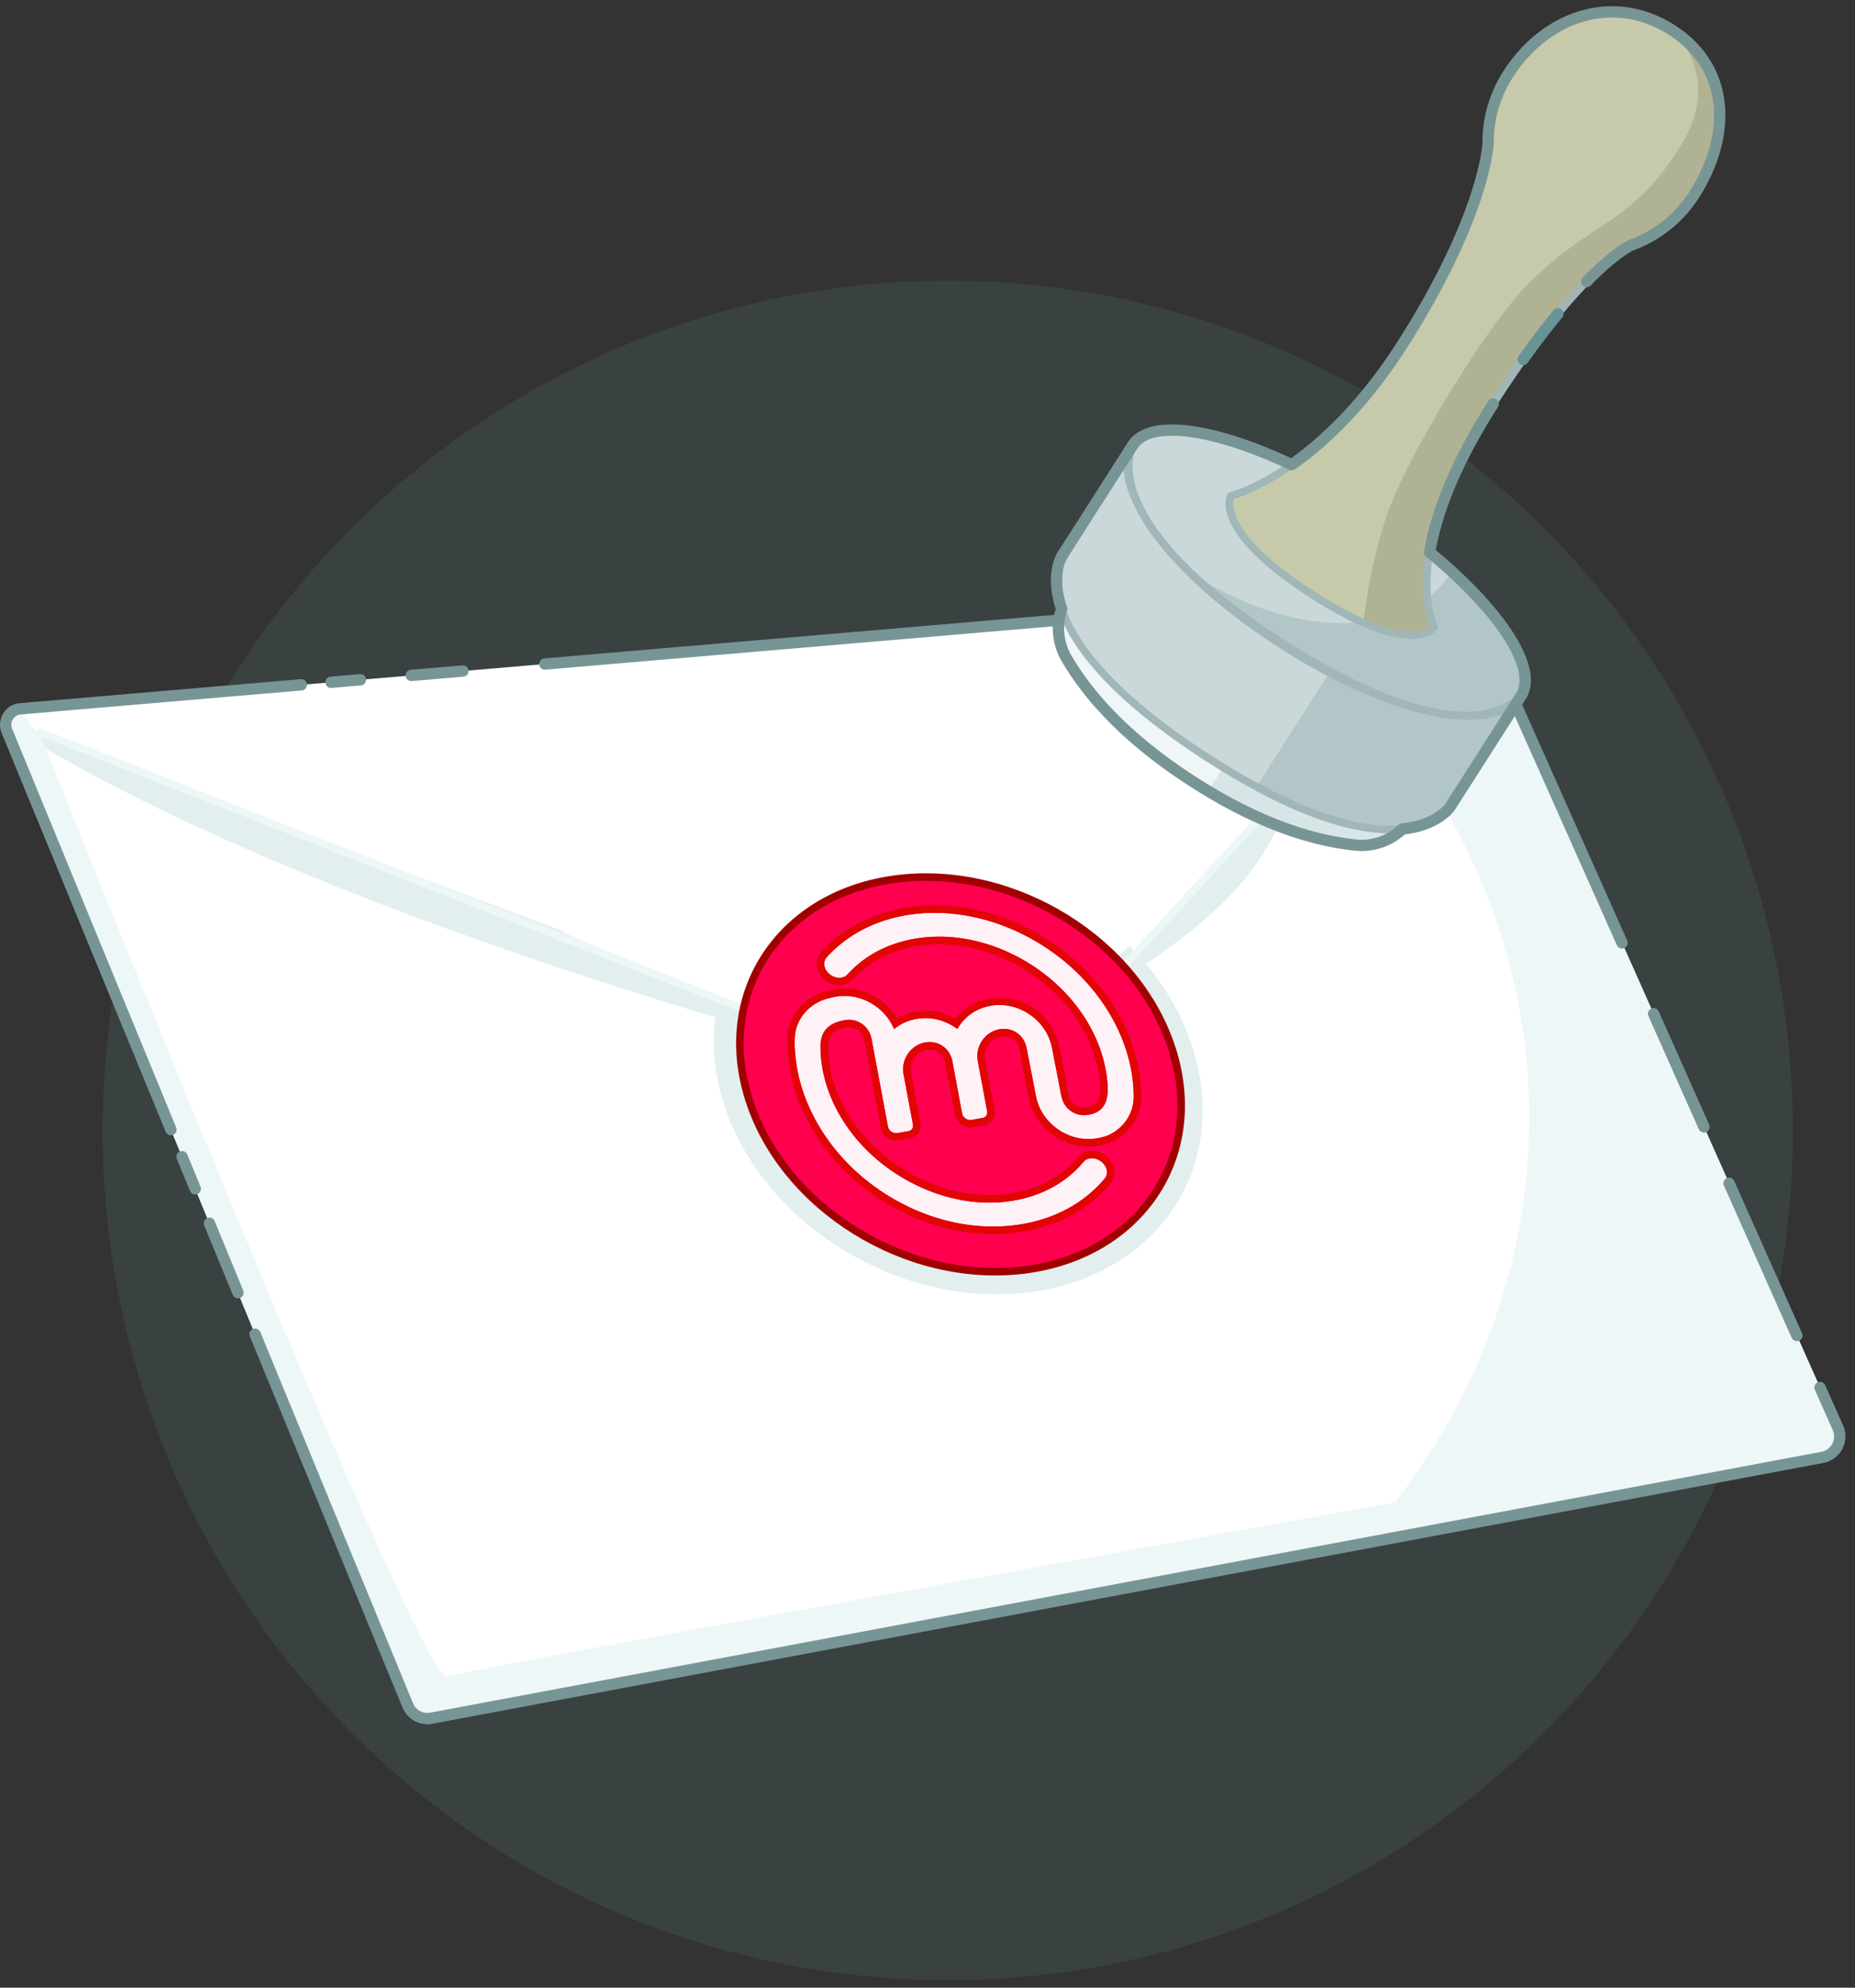 <svg xmlns="http://www.w3.org/2000/svg" viewBox="0 0 183 196"><rect x="0" y="0" width="183" height="196" fill="#333333" stroke="none"/><g fill="none" fill-rule="evenodd" transform="translate(0 1)"><ellipse cx="93.498" cy="110.468" fill="#699496" stroke="#004D01" stroke-opacity=".05" stroke-width="1.181" opacity=".149" rx="83.373" ry="83.791"/><path fill="#FFF" d="M1.994 68.895c-.498.043-.946.321-1.206.75s-.3.957-.11 1.42l39.549 96.096a2.096 2.096 0 0 0 2.323 1.266l137.231-25.719a2.099 2.099 0 0 0 1.474-1.093c.298-.572.319-1.25.056-1.84L145.062 58.41a2.551 2.551 0 0 0-2.546-1.508L1.994 68.895z"/><path fill="#E3EFEF" d="M.23 70.018s17.438 13.286 69.177 28.947c.675.204 1.36.33 2.031.46 18.932 3.637 23.322 4.405 23.322 4.405s19.968-8.338 27.897-17.987c7.929-9.649 6.62-21.208 6.62-21.208l-4.395 13.77-16.457 19.157h-34.96L.23 70.018z"/><path fill="#E3EFEF" d="M87.677 83.699c12.759-1.54 26.188 6.785 29.97 18.582 3.783 11.797-3.505 22.625-16.263 24.167-12.76 1.54-26.188-6.786-29.97-18.582-3.783-11.797 3.505-22.626 16.263-24.167z"/><path fill="#FFF" d="M55.545 90.948l39.215 16.918 23.887-22.381-63.102-16.45z"/><path stroke="#EEF7F7" stroke-linecap="round" stroke-linejoin="round" stroke-width=".744" d="M3.993 71.212l94.068 36.982 44.874-48.84"/><path fill="#FF004F" d="M88.574 85.65c11.516-1.39 23.637 6.125 27.051 16.772 3.414 10.648-3.163 20.422-14.68 21.813-11.515 1.39-23.636-6.125-27.05-16.772-3.414-10.648 3.163-20.421 14.68-21.813z"/><path stroke="#A00000" stroke-linecap="round" stroke-linejoin="round" stroke-width=".744" d="M88.574 85.65c11.516-1.39 23.637 6.125 27.051 16.772 3.414 10.648-3.163 20.422-14.68 21.813-11.515 1.39-23.636-6.125-27.05-16.772-3.414-10.648 3.163-20.421 14.68-21.813z"/><path fill="#EEF7F7" d="M1.748 68.936l2.245 2.574s37.441 93.657 40.099 92.79c2.658-.868 111.783-20.436 111.783-20.436l-.933 3.5L42.55 168.427a2.096 2.096 0 0 1-2.323-1.266L.678 71.066a1.58 1.58 0 0 1 .11-1.42c.216-.358.563-.61.96-.71z"/><path fill="#EEF7F7" d="M124.882 58.407l17.634-1.505a2.551 2.551 0 0 1 2.546 1.508l36.25 81.366c.262.59.241 1.267-.057 1.839a2.099 2.099 0 0 1-1.474 1.093l-45.533 8.534c10.437-11.729 16.615-26.257 16.615-41.982 0-19.978-9.972-38.025-25.981-50.853z"/><path stroke="#789596" stroke-linecap="round" stroke-linejoin="round" stroke-width="1.116" d="M35.555 66.03l-2.9.248M29.722 66.528l-6.84.584-20.888 1.783c-.498.043-.946.321-1.206.75s-.3.957-.11 1.42l16.182 39.32M17.96 113.058l1.303 3.166M20.66 119.62l2.818 6.844M25.165 130.563l15.062 36.598a2.096 2.096 0 0 0 2.323 1.266l137.231-25.719a2.099 2.099 0 0 0 1.474-1.093c.298-.572.319-1.25.056-1.84l-1.764-3.96M177.263 130.688l-6.686-15.008M168.1 110.12l-4.97-11.155M160.016 91.974l-15.694-35.226-80.532 6.873-10.038.857M45.667 65.168l-5.09.434"/><path fill="#F0F5F5" d="M144.536 71.376l-5.304 8.294a5.82 5.82 0 0 1-5.512 2.66c-3.732-.396-9.11-1.79-16.1-6.301-6.989-4.511-10.487-8.846-12.393-12.094a5.875 5.875 0 0 1 .116-6.137c2.093-3.282 5.3-8.298 5.3-8.298 1.297 3.114 5.02 7.861 14.855 14.209s15.68 7.776 19.038 7.667z"/><path fill="#D8E5E6" d="M139.552 79.171l-.32.5a5.82 5.82 0 0 1-5.512 2.66c-3.449-.367-8.304-1.586-14.537-5.33l4.968-7.77 15.4 9.94z"/><path fill="#CAD8D9" d="M111.843 42.752s-4.575 7.232 14.542 19.57c19.117 12.338 23.761 5.152 23.761 5.152l-7.076 11.065s-4.83 7.51-23.961-4.838c-19.131-12.347-14.341-19.883-14.341-19.883l7.075-11.066z"/><path fill="#EBEBEB" d="M134.902 49.001c10.57 6.822 17.355 15.171 15.142 18.632-2.213 3.461-12.591.733-23.161-6.09-10.57-6.82-17.355-15.17-15.142-18.631 2.213-3.461 12.591-.732 23.161 6.09z"/><path stroke="#000" stroke-linecap="round" stroke-linejoin="round" stroke-width=".744" d="M134.902 49.001c10.57 6.822 17.355 15.171 15.142 18.632-2.213 3.461-12.591.733-23.161-6.09-10.57-6.82-17.355-15.17-15.142-18.631 2.213-3.461 12.591-.732 23.161 6.09z"/><path fill="#ECBC6E" d="M134.902 49.001c10.57 6.822 17.355 15.171 15.142 18.632-2.213 3.461-11.57 2.721-23.763-5.149-12.193-7.87-16.753-16.11-14.54-19.572 2.213-3.461 12.591-.732 23.161 6.09z"/><path stroke="#000" stroke-linecap="round" stroke-linejoin="round" stroke-width=".5" d="M134.902 49.001c10.57 6.822 17.355 15.171 15.142 18.632-2.213 3.461-11.57 2.721-23.763-5.149-12.193-7.87-16.753-16.11-14.54-19.572 2.213-3.461 12.591-.732 23.161 6.09z"/><path fill="#CAD8D9" d="M134.902 49.001c10.57 6.822 17.355 15.171 15.142 18.632-2.213 3.461-11.57 2.721-23.763-5.149-12.193-7.87-16.753-16.11-14.54-19.572 2.213-3.461 12.591-.732 23.161 6.09z"/><path fill="#B3C6C7" d="M143.214 55.345c5.506 5.025 8.383 9.86 6.83 12.288-2.213 3.461-11.57 2.721-23.763-5.149-3.74-2.414-6.762-4.863-9.09-7.198.11.074.223.147.336.22 11.533 7.444 21.977 5.651 25.542.077.05-.079.098-.158.145-.238z"/><path fill="#B3C6C7" d="M131.22 65.208c15.083 8.212 18.926 2.266 18.926 2.266l-7.076 11.065s-3.997 6.215-19.122-1.959l7.272-11.372z"/><path stroke="#A0B6B8" stroke-linecap="round" stroke-linejoin="round" stroke-width=".744" d="M111.843 42.752s-4.575 7.232 14.542 19.57c19.117 12.338 23.761 5.152 23.761 5.152l-7.076 11.065s-4.83 7.51-23.961-4.838c-19.131-12.347-14.341-19.883-14.341-19.883l7.075-11.066z"/><path stroke="#A0B6B8" stroke-linecap="round" stroke-linejoin="round" stroke-width=".744" d="M134.902 49.001c10.57 6.822 17.355 15.171 15.142 18.632-2.213 3.461-11.57 2.721-23.763-5.149-12.193-7.87-16.753-16.11-14.54-19.572 2.213-3.461 12.591-.732 23.161 6.09z"/><path fill="#C6CAAA" d="M121.42 47.907c.383-.122 8.89-2.371 16.885-14.875 8.185-12.8 8.496-19.833 8.496-19.854a12.439 12.439 0 0 1 1.967-6.842c3.699-5.785 10.441-8.07 16.2-4.353 5.757 3.717 5.87 10.424 2.17 16.21a12.352 12.352 0 0 1-6.28 5.002c-2.019 1.075-6.82 5.111-13.556 15.644-9.45 14.779-5.94 21.727-5.807 22.03-.408.454-3.003 2.593-12.089-3.272-9.111-5.88-8.224-9.142-7.985-9.69z"/><path fill="#B0B393" d="M164.967 1.983c5.758 3.717 5.87 10.424 2.171 16.21a12.352 12.352 0 0 1-6.28 5.002c-2.019 1.075-6.82 5.111-13.556 15.644-9.45 14.779-5.94 21.727-5.807 22.03-.318.354-1.97 1.735-7-.465.344-2.87.989-6.515 2.197-10.247 1.847-5.702 9.628-18.5 13.62-22.677 6.555-6.86 10.315-5.919 15.402-13.95 4.478-7.068-.73-11.533-.747-11.547z"/><path stroke="#A0B6B8" stroke-linecap="round" stroke-linejoin="round" stroke-width=".744" d="M121.42 47.907c.383-.122 8.89-2.371 16.885-14.875 8.185-12.8 8.496-19.833 8.496-19.854a12.439 12.439 0 0 1 1.967-6.842c3.699-5.785 10.441-8.07 16.2-4.353 5.757 3.717 5.87 10.424 2.17 16.21a12.352 12.352 0 0 1-6.28 5.002c-2.019 1.075-6.82 5.111-13.556 15.644-9.45 14.779-5.94 21.727-5.807 22.03-.408.454-3.003 2.593-12.089-3.272-9.111-5.88-8.224-9.142-7.985-9.69z"/><path stroke="#699496" stroke-linecap="round" stroke-linejoin="round" stroke-width="1.116" d="M153.69 29.94a78.417 78.417 0 0 0-3.43 4.501"/><path stroke="#789596" stroke-linecap="round" stroke-linejoin="round" stroke-width="1.116" d="M147.302 38.84c-3.99 6.239-5.67 11.082-6.268 14.62 6.81 5.593 10.656 11.292 9.075 14.065a.95.95 0 0 0 .037-.051l-7.076 11.065s-1.187 1.847-4.717 2.203a5.815 5.815 0 0 1-4.633 1.588c-3.732-.396-9.11-1.79-16.1-6.301-6.989-4.511-10.487-8.846-12.393-12.094a5.876 5.876 0 0 1-.49-4.883c-1.149-3.378.03-5.234.03-5.234l7.076-11.066-.031.056c1.783-2.5 8.108-1.534 15.617 2.015 3.113-2.178 7.053-5.812 10.876-11.79 8.185-12.8 8.496-19.834 8.496-19.855a12.439 12.439 0 0 1 1.967-6.842c3.699-5.785 10.441-8.07 16.2-4.353 5.757 3.717 5.87 10.424 2.17 16.21a12.352 12.352 0 0 1-6.28 5.002c-.908.484-2.378 1.566-4.334 3.568"/><path fill="#FFF2F6" d="M100.923 119.69c-4.198.744-8.736-.133-12.78-2.469-4.049-2.338-7.14-5.874-8.702-9.955a15.49 15.49 0 0 1-1.029-4.737l-.003-.035a6.965 6.965 0 0 1-.008-1.121c.002-.07.005-.15.01-.227.02-.326.163-1.459 1.153-2.475.895-.918 1.896-1.161 2.012-1.187.27-.083.556-.15.847-.202 1.324-.235 2.69.067 3.843.85a5.248 5.248 0 0 1 1.93 2.349 4.73 4.73 0 0 1 2.202-1.008c1.325-.235 2.69.067 3.843.85.07.047.138.096.205.147.673-1.212 1.854-2.043 3.273-2.294 1.326-.235 2.69.067 3.844.85 1.171.796 1.96 1.974 2.221 3.317l.916 4.72c.124.635.471 1.175.979 1.52.489.333 1.094.456 1.702.348 1.834-.325 1.984-1.735 1.872-3.21a13.386 13.386 0 0 0-.968-3.922c-1.366-3.339-3.985-6.239-7.375-8.166-3.389-1.927-7.164-2.663-10.631-2.074l-.092.016c-2.65.47-4.92 1.682-6.568 3.505-.15.166-.357.276-.597.32a1.47 1.47 0 0 1-1.055-.243l-.01-.007a1.458 1.458 0 0 1-.615-.852.975.975 0 0 1 .207-.893c1.943-2.155 4.624-3.587 7.754-4.142.104-.018.209-.036.314-.052 4.055-.637 8.456.255 12.392 2.51 3.937 2.256 6.993 5.637 8.604 9.52.605 1.458.99 2.945 1.146 4.421h.002l.02.199.005.08c.044.502.06 1.011.049 1.513a4.065 4.065 0 0 1-1.143 2.539c-.888.91-1.787 1.11-1.894 1.13a5.98 5.98 0 0 1-.534.12c-1.325.235-2.69-.067-3.843-.85-1.172-.796-1.96-1.973-2.221-3.316l-.917-4.72a2.356 2.356 0 0 0-.978-1.52 2.296 2.296 0 0 0-1.702-.349c-1.442.256-2.423 1.699-2.14 3.152l.925 4.962a.526.526 0 0 1-.445.634l-1.094.194a.81.81 0 0 1-.59-.14.792.792 0 0 1-.339-.495l-.958-5.144a2.357 2.357 0 0 0-.979-1.518 2.297 2.297 0 0 0-1.702-.348c-1.442.256-2.422 1.699-2.14 3.152l.926 4.962a.527.527 0 0 1-.445.634l-1.093.193a.81.81 0 0 1-.59-.139.792.792 0 0 1-.34-.495l-.963-5.162-.65-3.474a2.348 2.348 0 0 0-.978-1.514 2.297 2.297 0 0 0-1.702-.348c-1.497.265-2.249.994-2.367 2.295-.05 1.807.316 3.643 1.089 5.459 1.39 3.264 4.005 6.104 7.364 7.995 3.358 1.891 7.085 2.623 10.492 2.061l.16-.027c2.806-.498 5.17-1.815 6.834-3.81a1 1 0 0 1 .605-.336c.323-.058.688.017.999.204.33.2.576.508.672.847.096.34.033.673-.171.918-1.909 2.285-4.603 3.82-7.792 4.44l-.268.05z"/><path fill="#E10505" d="M92.323 88.266h.102l.102.002.102.002.102.002.102.004.102.003.102.005.102.004.102.006.103.006.102.006.102.007.102.008.103.008.102.01.102.009.103.01.102.01.102.011.103.012.102.012.102.012.103.014.102.013.103.015.102.015.102.015.103.016.102.017.102.017.103.017.102.019.102.019.102.019.103.02.102.02.102.021.102.022.102.022.102.022.102.024.102.023.102.025.102.024.102.026.101.026.102.026.102.027.102.027.1.028.102.03.102.028.101.03.102.03.1.03.102.032.1.032.102.032.1.033.101.033.101.034.1.035.101.035.1.035.1.036.101.037.1.037.1.038.1.038.1.039.1.04.1.039.099.04.099.041.1.042.098.042.1.042.098.043.1.044.098.043.098.045.099.045.098.046.098.046.098.046.098.047.097.048.098.049.097.048.097.05.097.049.097.05.097.051.096.051.096.052.096.053.097.052.095.054.096.054.096.054.095.055.095.055.094.056.095.056.093.057.094.057.093.057.093.058.093.058.092.059.092.059.09.06.092.06.09.06.091.06.09.061.09.061.09.062.089.063.088.062.088.063.088.064.088.064.087.064.087.064.086.066.086.065.086.066.085.066.085.066.085.067.084.067.084.068.083.068.083.068.082.069.083.069.082.07.08.069.082.07.08.07.081.072.08.07.079.072.079.072.079.073.078.072.078.073.077.074.077.073.077.074.076.075.076.074.075.075.075.075.075.076.073.076.074.076.074.077.072.077.073.077.071.078.072.078.07.078.072.078.07.08.07.078.069.08.069.08.068.08.068.08.068.08.066.082.067.081.067.082.065.081.065.083.065.082.065.083.063.083.064.083.063.084.062.084.062.084.062.084.06.085.062.085.06.086.06.085.058.086.06.086.057.086.058.087.057.087.057.087.056.087.056.088.055.088.055.089.054.088.054.088.053.09.053.089.052.089.052.09.051.09.051.09.05.09.05.091.05.091.048.09.048.092.048.092.047.092.047.092.046.092.045.093.045.092.045.093.044.093.043.093.043.094.043.094.042.094.04.094.041.095.04.094.04.095.03.071.029.072.029.071.028.072.028.071.028.072.027.071.027.072.027.072.026.072.027.071.025.072.026.072.025.072.025.072.024.072.024.072.024.072.023.072.023.072.023.072.022.072.022.073.022.072.021.072.021.073.021.072.02.072.02.073.02.072.02.073.018.072.019.073.018.072.018.072.018.073.017.073.017.072.016.073.017.072.016.073.015.073.015.073.015.072.015.073.014.073.013.073.014.072.013.073.013.073.012.073.012.072.012.073.011.073.011.073.011.072.01.073.01.073.01.073.01.073.008.072.008.073.009.073.003.034.008.046.02.207.006.085.008.093.007.099.007.1.006.1.006.099.005.1.004.1.003.1.003.1.002.1.002.1V107.271l-.001.1-.002.108-.002.042-.003.042-.004.046-.005.053-.006.059-.008.062-.009.069-.011.071-.007.04-.007.039-.007.04-.008.042-.009.042-.01.043-.01.045-.01.045-.011.046-.012.047-.013.048-.014.05-.014.049-.015.05-.016.051-.017.053-.017.052-.019.053-.02.054-.02.055-.021.055-.023.055-.023.057-.025.056-.025.057-.027.058-.027.058-.03.058-.03.059-.03.059-.033.06-.033.059-.035.06-.037.06-.037.06-.039.06-.04.06-.041.06-.043.06-.044.06-.046.06-.047.06-.049.06-.05.06-.05.057-.027.031-.027.03-.027.03-.028.029-.028.03-.028.029-.048.048-.048.048-.048.046-.049.045-.048.045-.048.043-.048.042-.048.04-.047.04-.048.04-.048.037-.047.037-.047.036-.047.034-.047.034-.046.033-.046.032-.046.03-.046.03-.045.03-.045.027-.044.028-.044.026-.044.025-.043.025-.042.024-.043.023-.041.022-.041.02-.04.021-.04.02-.04.02-.04.017-.037.018-.037.017-.037.016-.036.015-.037.015-.067.027-.066.025-.062.022-.059.02-.055.019-.052.015-.047.014-.044.012-.04.01-.035.01-.033.007-.016.003-.051.014-.075.019-.075.018-.075.018-.076.016-.075.016-.075.014-.075.014-.071.012-.071.012-.072.01-.071.01-.072.008-.07.008-.072.006-.072.006-.072.005-.071.004-.072.004-.07.002-.073.001-.071.001h-.072l-.07-.001-.072-.003-.072-.003-.07-.003-.072-.005-.071-.005-.071-.007-.071-.007-.071-.008-.07-.01-.071-.01-.07-.01-.071-.012-.07-.012-.07-.013-.07-.015-.07-.014-.07-.016-.07-.017-.069-.018-.069-.018-.069-.02-.069-.02-.068-.02-.069-.022-.068-.023-.068-.023-.067-.024-.068-.025-.067-.026-.067-.027-.067-.027-.066-.029-.067-.029-.066-.03-.065-.03-.065-.032-.065-.033-.065-.033-.065-.034-.063-.035-.064-.035-.064-.037-.063-.037-.063-.038-.062-.039-.062-.04-.062-.04-.061-.041-.062-.043-.062-.043-.06-.043-.06-.045-.06-.045-.058-.046-.058-.046-.058-.047-.056-.047-.056-.048-.056-.05-.055-.048-.054-.05-.053-.051-.053-.051-.052-.051-.052-.053-.05-.052-.05-.054-.05-.054-.05-.054-.047-.055-.047-.056-.047-.056-.046-.056-.045-.057-.044-.058-.044-.058-.043-.058-.042-.06-.042-.06-.04-.06-.04-.06-.04-.06-.038-.062-.038-.062-.037-.062-.036-.063-.035-.063-.035-.064-.034-.064-.033-.064-.032-.065-.031-.065-.03-.066-.03-.066-.03-.067-.028-.067-.027-.067-.027-.067-.025-.068-.025-.069-.024-.068-.023-.07-.023-.069-.021-.07-.02-.07-.02-.07-.019-.07-.018-.071-.017-.071-.017-.072-.015-.071-.014-.07-.916-4.72-.005-.024-.004-.021-.005-.021-.005-.021-.005-.02-.005-.021-.006-.02-.006-.021-.005-.02-.007-.02-.006-.02-.007-.02-.007-.02-.007-.019-.007-.019-.008-.02-.007-.018-.008-.019-.008-.018-.009-.019-.008-.018-.009-.019-.009-.017-.008-.018-.01-.018-.009-.017-.01-.018-.01-.017-.01-.017-.01-.017-.01-.017-.01-.016-.011-.016-.01-.017-.012-.016-.011-.016-.012-.016-.011-.015-.012-.015-.012-.015-.012-.016-.012-.015-.013-.014-.012-.015-.013-.014-.013-.014-.013-.014-.013-.014-.013-.014-.014-.013-.014-.013-.014-.014-.014-.012-.014-.013-.014-.013-.015-.012-.015-.012-.014-.012-.016-.012-.015-.012-.015-.011-.016-.012-.016-.01-.015-.012-.015-.01-.016-.01-.015-.01-.016-.01-.016-.009-.016-.01-.016-.008-.015-.009-.016-.009-.017-.008-.016-.008-.017-.008-.016-.008-.017-.007-.016-.008-.017-.007-.017-.007-.017-.007-.018-.006-.017-.007-.017-.006-.018-.006-.017-.006-.017-.005-.018-.005-.018-.006-.017-.004-.019-.005-.018-.004-.018-.005-.018-.004-.018-.004-.018-.003-.019-.004-.019-.003-.018-.003-.019-.003-.018-.002-.02-.003-.018-.002-.019-.002-.019-.001-.019-.002-.019-.001h-.02l-.019-.002h-.116l-.02.001-.02.001-.02.001-.019.002-.02.002-.02.002-.02.002-.02.002-.02.003-.02.003-.02.003-.02.004-.024.004-.024.005-.024.005-.023.005-.024.006-.023.006-.024.006-.023.007-.023.006-.023.007-.022.008-.023.008-.022.008-.022.008-.023.008-.021.01-.022.008-.022.01-.022.01-.021.009-.021.01-.021.01-.022.011-.02.011-.021.011-.02.012-.021.011-.02.012-.02.012-.02.013-.02.012-.02.013-.02.014-.019.013-.019.014-.019.013-.019.015-.018.014-.019.015-.018.015-.018.015-.018.015-.018.015-.018.016-.017.016-.017.016-.017.017-.017.016-.017.017-.016.017-.016.017-.016.018-.016.017-.016.018-.015.018-.015.018-.016.019-.014.018-.015.019-.014.018-.014.02-.014.019-.014.02-.013.019-.013.02-.013.02-.013.02-.013.02-.012.02-.012.02-.012.021-.012.021-.011.02-.011.022-.01.021-.011.021-.01.022-.01.021-.01.022-.01.022-.01.022-.008.022-.009.022-.009.022-.008.022-.008.023-.008.022-.007.023-.007.022-.007.023-.006.023-.007.023-.006.023-.006.023-.005.023-.005.023-.005.023-.005.024-.004.023-.005.024-.003.023-.004.024-.003.024-.003.024-.003.023-.002.024-.002.024-.001.024-.002.024-.001.024v.024l-.001.024V103.18l.001.024v.024l.002.025.002.024.002.024.002.024.003.025.003.024.003.024.003.025.004.024.005.025.005.03.926 4.966.005.027.005.032.004.032.003.032.003.032.002.032v.032l.001.032v.032l-.002.032-.002.032-.003.032-.004.032-.004.032-.005.032-.006.031-.007.031-.008.032-.008.031-.01.03-.01.031-.01.03-.012.03-.012.03-.013.03-.014.029-.015.028-.015.028-.016.028-.017.028-.017.027-.018.026-.019.026-.02.026-.02.025-.02.024-.022.024-.021.023-.022.023-.024.022-.023.021-.024.021-.025.02-.024.02-.026.02-.026.018-.026.018-.027.016-.027.017-.028.015-.028.016-.028.014-.029.013-.03.013-.028.013-.03.01-.029.012-.03.01-.03.01-.03.008-.031.008-.03.007-.032.006-.027.006-1.103.195-.033.006-.039.005-.038.004-.038.003-.038.002-.038.001h-.076l-.037-.002-.037-.003-.038-.004-.036-.005-.037-.005-.037-.007-.036-.007-.036-.008-.036-.009-.035-.01-.036-.01-.034-.011-.035-.012-.034-.013-.034-.014-.034-.015-.034-.015-.033-.016-.033-.017-.032-.018-.032-.018-.032-.019-.031-.02-.03-.02-.032-.022-.03-.022-.029-.022-.029-.024-.028-.024-.028-.024-.027-.025-.026-.026-.026-.026-.026-.027-.024-.028-.024-.028-.024-.028-.022-.03-.022-.03-.022-.03-.02-.031-.02-.031-.02-.033-.018-.032-.018-.033-.017-.034-.016-.034-.015-.035-.015-.035-.013-.036-.013-.036-.011-.037-.011-.038-.01-.037-.009-.038-.007-.034-.959-5.144-.004-.02-.004-.021-.005-.02-.005-.022-.005-.02-.005-.02-.006-.021-.006-.02-.006-.02-.006-.02-.006-.02-.007-.02-.007-.02-.007-.018-.007-.02-.007-.019-.008-.019-.008-.018-.008-.019-.008-.019-.009-.018-.008-.018-.01-.018-.008-.018-.01-.017-.009-.018-.01-.017-.01-.017-.009-.017-.01-.017-.01-.017-.011-.016-.01-.017-.012-.016-.01-.016-.012-.016-.011-.016-.012-.015-.012-.015-.012-.016-.012-.014-.012-.015-.012-.015-.013-.015-.013-.014-.013-.014-.013-.014-.013-.014-.013-.013-.014-.014-.014-.013-.013-.013-.014-.013-.015-.013-.014-.013-.015-.012-.014-.012-.015-.012-.015-.012-.016-.012-.015-.011-.015-.011-.016-.012-.016-.01-.015-.01-.015-.01-.016-.01-.016-.01-.015-.01-.016-.009-.016-.009-.016-.009-.016-.008-.016-.009-.017-.008-.016-.008-.017-.008-.016-.008-.017-.007-.017-.007-.017-.007-.017-.006-.017-.007-.017-.007-.017-.006-.018-.006-.018-.005-.017-.006-.018-.005-.017-.005-.019-.005-.017-.005-.018-.005-.018-.004-.018-.004-.019-.003-.018-.004-.019-.004-.018-.003-.018-.003-.019-.003-.019-.002-.019-.003-.019-.002-.019-.001-.019-.002-.018-.002h-.02l-.019-.002h-.02l-.019-.001h-.097l-.02.001-.02.001-.02.002-.019.001-.02.002-.02.002-.02.002-.02.003-.02.002-.02.003-.02.004-.02.003-.024.004-.024.005-.023.005-.024.005-.024.006-.023.006-.023.006-.023.007-.023.007-.023.007-.023.007-.022.008-.023.008-.022.008-.022.008-.022.01-.022.008-.022.01-.021.009-.022.01-.021.01-.022.01-.02.011-.021.01-.02.012-.022.012-.02.011-.02.012-.02.013-.02.012-.02.013-.02.013-.019.013-.02.013-.019.014-.019.014-.018.014-.019.014-.018.015-.019.015-.018.015-.018.015-.018.016-.017.015-.018.016-.017.016-.017.017-.017.016-.017.017-.016.017-.016.018-.016.017-.016.017-.016.018-.015.018-.015.018-.015.018-.015.02-.015.018-.014.019-.014.019-.014.02-.014.018-.013.02-.013.02-.013.02-.013.02-.012.02-.013.02-.012.02-.012.021-.011.02-.011.022-.011.021-.012.021-.01.021-.01.022-.01.021-.01.022-.01.022-.009.021-.01.023-.008.022-.008.022-.008.022-.009.022-.007.023-.008.023-.007.022-.007.023-.006.023-.006.023-.007.023-.005.023-.006.023-.005.024-.005.023-.005.023-.004.024-.004.023-.004.024-.003.023-.004.024-.002.023-.003.024-.002.024-.002.024-.002.024-.001.024-.001.023-.001.025v.023l-.001.025v.048l.001.024.001.024.001.024.002.025.002.024.002.024.003.025.003.024.003.024.004.025.004.024.004.024.006.03.927 4.967.004.027.005.032.004.032.003.032.003.032.002.032.001.032v.064l-.002.032-.002.032-.003.032-.003.032-.005.032-.005.032-.006.031-.007.031-.008.032-.008.03-.01.031-.01.03-.01.031-.012.03-.012.03-.013.03-.014.028-.015.029-.015.028-.016.028-.016.027-.018.027-.018.027-.019.026-.02.025-.02.025-.02.025-.02.023-.023.024-.022.023-.023.022-.024.022-.024.02-.024.02-.025.02-.026.02-.026.018-.026.017-.027.017-.027.017-.028.015-.028.016-.028.014-.028.013-.03.013-.029.012-.03.012-.029.01-.03.01-.03.01-.03.009-.031.008-.03.007-.031.007-.027.005-1.104.195-.033.005-.039.006-.038.004-.038.003-.038.002-.038.001h-.075l-.038-.003-.037-.003-.037-.003-.037-.005-.037-.005-.036-.007-.036-.007-.037-.008-.035-.009-.036-.01-.035-.01-.035-.012-.034-.012-.035-.013-.034-.013-.034-.015-.033-.015-.034-.016-.032-.017-.032-.018-.033-.018-.032-.02-.03-.02-.032-.02-.03-.02-.03-.023-.03-.023-.028-.023-.028-.024-.028-.024-.027-.025-.027-.026-.026-.027-.025-.026-.025-.028-.024-.028-.023-.029-.023-.029-.022-.03-.021-.03-.021-.031-.02-.031-.02-.032-.018-.033-.017-.033-.017-.034-.016-.034-.016-.035-.014-.035-.014-.036-.012-.036-.012-.037-.01-.038-.01-.037-.01-.039-.006-.033-.965-5.167-.65-3.469-.004-.02-.005-.022-.004-.02-.005-.02-.005-.021-.005-.02-.006-.02-.006-.02-.006-.02-.006-.02-.006-.02-.007-.02-.007-.019-.007-.02-.007-.018-.007-.02-.008-.018-.008-.019-.008-.018-.008-.018-.008-.018-.009-.019-.009-.017-.009-.018-.009-.017-.01-.018-.009-.017-.01-.017-.01-.017-.01-.017-.01-.017-.01-.016-.011-.016-.01-.016-.012-.016-.011-.016-.012-.016-.011-.015-.011-.016-.012-.015-.013-.015-.012-.014-.012-.015-.013-.015-.013-.014-.013-.014-.013-.014-.013-.014-.013-.013-.014-.014-.013-.013-.014-.013-.015-.013-.014-.013-.014-.013-.015-.012-.014-.012-.016-.012-.014-.012-.016-.012-.015-.011-.016-.011-.015-.011-.016-.012-.016-.01-.015-.01-.015-.01-.016-.01-.016-.008-.015-.01-.017-.009-.016-.009-.016-.008-.016-.009-.016-.008-.017-.008-.016-.008-.017-.007-.017-.008-.017-.007-.017-.007-.016-.007-.017-.006-.018-.006-.017-.007-.017-.006-.018-.005-.018-.006-.017-.005-.018-.005-.018-.005-.018-.005-.018-.005-.018-.004-.018-.004-.018-.004-.019-.003-.018-.004-.019-.003-.018-.003-.018-.003-.02-.002-.018-.003-.02-.002-.018-.001-.019-.002-.019-.002h-.02l-.018-.002h-.02l-.019-.001h-.098l-.02.001-.019.001-.02.002-.02.001-.02.002-.019.002-.02.002-.02.003-.02.002-.02.003-.02.004-.02.003-.06.011-.06.012-.058.012-.057.013-.055.013-.054.013-.053.015-.052.014-.05.015-.049.016-.047.015-.046.017-.045.017-.044.017-.042.017-.04.018-.04.018-.04.02-.018.008-.019.01-.018.009-.018.01-.017.01-.018.009-.017.01-.016.01-.017.01-.016.01-.016.01-.016.01-.015.01-.015.01-.015.01-.015.011-.014.01-.014.011-.014.011-.014.01-.013.012-.013.01-.013.012-.013.01-.012.011-.012.012-.012.01-.012.012-.012.012-.011.011-.012.012-.01.012-.012.012-.01.011-.01.012-.011.012-.01.013-.01.012-.01.012-.01.013-.01.012-.009.013-.009.013-.01.013-.008.013-.009.014-.009.013-.008.014-.009.014-.008.014-.008.014-.008.014-.008.015-.008.015-.007.014-.007.015-.008.016-.007.015-.007.016-.007.016-.007.016-.007.016-.006.017-.007.017-.006.017-.007.017-.006.017-.006.018-.005.018-.006.018-.006.019-.005.019-.005.019-.006.019-.004.02-.005.017-.01.043-.008.041-.008.043-.008.043-.007.045-.006.046-.005.047-.003.027-.001.054-.001.08-.001.079v.239l.002.079.002.08.003.08.003.08.004.079.004.08.005.08.006.08.006.08.007.08.007.08.007.08.008.08.01.08.009.08.01.08.01.08.012.08.012.08.012.081.013.08.013.08.014.081.015.08.015.081.016.08.016.082.017.08.018.08.018.081.019.08.018.082.02.08.02.081.022.08.021.081.022.081.023.081.023.08.024.082.024.08.025.081.026.081.026.081.027.081.027.08.028.082.028.08.029.082.03.08.03.081.03.081.032.081.032.081.032.081.033.081.034.081.034.081.03.072.032.073.032.072.033.072.033.072.033.072.034.072.034.071.034.072.035.07.036.072.035.07.037.071.036.071.037.07.037.071.038.07.039.07.038.07.04.07.039.07.04.068.04.07.04.068.042.07.041.068.042.068.042.068.043.069.043.067.044.068.044.068.044.067.045.067.044.067.046.067.046.067.046.066.046.066.047.066.048.066.047.066.049.065.048.065.05.065.048.065.05.064.05.065.05.064.05.064.052.064.051.063.052.064.052.063.053.063.053.062.053.063.054.062.054.062.054.062.055.061.055.062.055.06.056.062.056.06.057.06.056.06.058.06.057.06.058.06.058.059.058.059.06.058.059.059.059.058.06.058.06.058.06.057.062.057.06.057.062.057.062.056.062.056.063.056.063.056.063.055.063.055.064.055.064.054.065.055.064.054.066.053.065.054.066.053.066.053.066.052.066.052.067.053.068.051.067.052.068.05.068.052.068.05.07.05.068.05.07.05.07.05.07.049.07.048.07.049.07.048.072.048.071.047.072.048.072.047.072.046.072.046.073.046.073.046.074.045.073.045.074.045.074.045.074.043.075.044.075.044.075.042.076.043.075.043.076.042.076.041.076.041.076.04.077.041.076.04.076.04.077.039.076.038.077.039.077.037.077.038.077.037.077.036.078.036.077.036.077.036.078.035.078.034.078.034.078.034.077.033.078.033.078.032.078.032.079.032.078.031.078.03.079.031.078.03.079.03.078.028.079.03.079.027.078.028.08.028.078.026.079.027.079.026.08.026.078.025.08.025.079.024.079.024.079.023.079.024.08.022.079.023.08.022.078.02.08.022.08.02.079.02.08.02.079.02.08.018.079.019.08.018.079.017.08.018.079.016.08.016.079.016.08.016.079.015.08.014.079.014.08.014.08.013.078.013.08.012.08.012.079.012.08.011.079.01.079.01.08.01.079.01.079.009.079.008.08.008.078.008.08.007.079.007.079.006.079.006.079.005.079.006.078.004.08.004.078.004.079.003.078.003.079.002.078.002.079.001.078.002h.313l.078-.002.078-.001.078-.002.078-.003.077-.003.078-.003.077-.004.078-.004.077-.005.078-.005.077-.005.077-.007.077-.006.077-.007.076-.007.077-.008.077-.008.076-.009.076-.01.077-.009.076-.01.076-.01.076-.011.076-.011.075-.012.076-.012.076-.013.075-.013.063-.011.062-.012.062-.012.062-.012.061-.012.062-.012.06-.013.061-.013.061-.014.06-.014.061-.013.06-.015.06-.014.06-.015.06-.015.06-.015.06-.016.058-.016.06-.016.058-.016.059-.017.058-.017.059-.017.058-.018.058-.018.057-.018.058-.018.057-.018.058-.02.057-.018.056-.02.057-.02.056-.02.057-.02.056-.02.056-.02.055-.022.056-.02.055-.022.056-.022.054-.022.055-.022.055-.023.054-.023.054-.023.054-.023.054-.024.054-.024.053-.024.053-.024.053-.025.053-.025.053-.025.052-.025.052-.026.052-.026.052-.026.052-.026.051-.027.052-.027.05-.027.051-.027.051-.028.05-.028.05-.028.05-.028.05-.03.05-.028.05-.03.049-.029.048-.03.05-.03.048-.03.048-.03.048-.03.048-.032.048-.03.048-.032.047-.031.047-.032.047-.032.047-.033.046-.033.046-.032.046-.034.046-.033.045-.034.046-.034.045-.033.045-.035.045-.034.044-.035.045-.035.044-.035.044-.036.043-.036.044-.036.043-.036.043-.036.042-.037.043-.037.042-.037.043-.038.041-.038.042-.037.042-.039.04-.038.041-.039.041-.039.041-.039.04-.04.04-.039.04-.04.04-.04.04-.04.038-.04.04-.04.038-.042.038-.041.038-.041.039-.042.037-.042.038-.042.037-.043.037-.042.037-.043.037-.043.04-.048.021-.025.026-.03.027-.027.027-.028.028-.027.028-.026.03-.026.029-.025.03-.024.03-.024.031-.022.032-.022.032-.021.032-.02.033-.02.033-.02.034-.018.034-.017.034-.017.034-.016.035-.015.035-.014.036-.014.036-.013.036-.012.036-.011.036-.01.037-.01.037-.01.037-.008.037-.008.038-.007.048-.008.05-.007.049-.005.05-.005.049-.003.049-.002h.098l.05.002.048.002.048.005.049.004.048.006.048.008.048.008.048.01.048.01.047.01.047.013.047.014.047.014.046.015.046.016.046.018.045.018.046.02.044.02.045.021.044.023.044.023.043.024.043.025.045.028.044.029.043.029.043.03.042.032.04.032.041.033.04.034.038.034.038.036.037.036.036.037.035.038.034.039.034.039.032.04.032.04.031.042.03.043.028.043.028.043.027.045.026.045.024.046.024.046.022.047.021.048.02.049.02.048.017.05.017.05.015.051.014.051.012.052.011.051.01.052.007.052.007.053.005.052.004.053.002.052v.106l-.003.052-.004.053-.006.052-.007.052-.009.052-.01.052-.013.052-.013.05-.016.052-.017.05-.018.05-.02.05-.022.048-.023.048-.025.048-.027.046-.028.046-.03.045-.03.044-.033.043-.031.038-.05.061-.049.056-.048.056-.048.056-.049.056-.05.055-.049.055-.05.054-.05.055-.05.053-.05.054-.051.054-.051.053-.052.052-.052.053-.052.052-.052.052-.053.052-.053.051-.053.051-.053.05-.054.051-.054.05-.054.05-.055.05-.055.049-.055.048-.056.05-.055.047-.056.048-.057.048-.056.047-.057.047-.057.047-.058.046-.057.047-.058.045-.059.046-.058.045-.058.045-.06.044-.059.044-.06.044-.06.044-.06.043-.06.043-.06.043-.06.042-.062.042-.061.042-.062.041-.062.041-.062.041-.062.04-.063.04-.062.04-.064.04-.063.039-.063.038-.064.039-.064.038-.065.038-.064.037-.065.037-.065.037-.065.037-.066.036-.065.036-.066.035-.067.035-.066.035-.067.035-.067.034-.067.034-.067.033-.068.033-.068.033-.068.033-.068.032-.068.032-.07.031-.068.032-.07.03-.069.031-.07.03-.069.03-.07.03-.07.029-.071.029-.07.028-.072.028-.07.028-.072.028-.072.027-.071.027-.072.026-.072.026-.073.026-.072.026-.073.025-.073.024-.073.025-.074.024-.073.024-.074.023-.074.023-.074.023-.075.022-.074.022-.075.022-.075.021-.075.021-.076.02-.075.021-.076.02-.075.02-.077.02-.076.018-.077.018-.076.019-.077.018-.077.017-.077.017-.078.017-.077.016-.078.016-.078.016-.079.016-.139.026-.07.013-.071.013-.102.018-.104.017-.103.017-.103.016-.103.015-.103.015-.104.014-.104.013-.103.013-.104.013-.104.012-.104.01-.104.01-.104.01-.104.01-.105.009-.104.008-.105.007-.104.007-.105.006-.105.006-.105.005-.104.004-.105.004-.106.003-.105.003-.105.002-.105.001h-.421l-.105-.003-.106-.002-.105-.003-.106-.003-.105-.004-.106-.005-.105-.005-.106-.006-.105-.007-.106-.007-.106-.007-.105-.009-.106-.008-.106-.01-.105-.01-.106-.01-.106-.012-.105-.012-.106-.012-.106-.013-.106-.014-.105-.014-.106-.015-.106-.015-.105-.016-.106-.017-.105-.017-.106-.017-.105-.019-.106-.019-.105-.019-.106-.02-.105-.021-.105-.021-.105-.022-.106-.022-.105-.023-.105-.024-.105-.024-.105-.025-.105-.025-.105-.026-.105-.026-.105-.027-.105-.028-.104-.028-.105-.03-.104-.028-.105-.03-.104-.03-.105-.032-.104-.032-.104-.032-.104-.032-.104-.034-.104-.034-.103-.034-.104-.035-.103-.036-.104-.036-.103-.037-.103-.037-.103-.038-.103-.039-.104-.039-.102-.04-.103-.04-.102-.04-.103-.042-.102-.041-.102-.043-.102-.043-.102-.043-.102-.045-.102-.044-.1-.045-.102-.046-.101-.046-.101-.047-.101-.048-.1-.048-.101-.049-.1-.049-.1-.05-.101-.05-.1-.05-.1-.052-.1-.052-.099-.052-.099-.053-.099-.054-.099-.054-.099-.055-.098-.055-.098-.056-.098-.056-.098-.057-.098-.057-.097-.058-.097-.059-.097-.058-.096-.06-.096-.059-.095-.06-.095-.06-.094-.061-.095-.062-.094-.062-.093-.062-.093-.062-.093-.063-.092-.064-.092-.064-.092-.064-.091-.065-.091-.065-.09-.066-.09-.066-.09-.066-.09-.067-.088-.068-.089-.067-.087-.068-.088-.069-.088-.069-.086-.069-.087-.07-.086-.07-.085-.07-.085-.07-.085-.072-.084-.072-.084-.072-.084-.072-.083-.073-.082-.074-.083-.073-.081-.074-.082-.074-.08-.075-.081-.075-.08-.076-.08-.076-.079-.076-.079-.076-.078-.077-.078-.078-.077-.077-.077-.078-.077-.078-.076-.08-.075-.078-.075-.08-.075-.08-.074-.08-.074-.08-.073-.08-.073-.082-.073-.081-.071-.082-.072-.082-.07-.083-.071-.083-.07-.083-.07-.083-.07-.084-.068-.084-.068-.085-.067-.084-.068-.086-.066-.085-.066-.086-.066-.086-.065-.086-.065-.087-.064-.087-.064-.087-.063-.088-.063-.088-.062-.088-.062-.088-.061-.09-.06-.088-.061-.09-.06-.09-.059-.09-.059-.09-.058-.09-.057-.091-.057-.09-.057-.092-.056-.092-.056-.092-.055-.092-.055-.093-.053-.092-.054-.094-.053-.093-.052-.093-.052-.094-.051-.094-.051-.095-.05-.094-.05-.095-.05-.095-.048-.096-.048-.095-.047-.096-.047-.096-.047-.097-.046-.096-.045-.097-.045-.097-.044-.097-.043-.098-.043-.098-.043-.098-.042-.098-.041-.098-.041-.1-.04-.098-.04-.1-.039-.099-.038-.099-.03-.077-.028-.077-.029-.077-.028-.077-.027-.077-.028-.077-.027-.077-.026-.077-.026-.077-.026-.077-.025-.077-.025-.078-.025-.077-.024-.077-.024-.078-.023-.077-.023-.077-.022-.078-.023-.077-.022-.078-.021-.077-.021-.078-.02-.078-.021-.077-.02-.078-.02-.077-.018-.078-.02-.078-.017-.078-.018-.077-.018-.078-.017-.078-.016-.078-.017-.077-.016-.078-.015-.078-.015-.078-.015-.078-.014-.077-.014-.078-.014-.078-.013-.078-.012-.078-.013-.078-.012-.078-.011-.078-.011-.077-.011-.079-.01-.077-.01-.078-.01-.078-.009-.078-.009-.078-.008-.078-.008-.077-.007-.079-.007-.077-.007-.078-.006-.078-.006-.078-.005-.077-.005-.078-.005-.078-.003-.061-.003-.026-.006-.08-.006-.08-.005-.079-.004-.078-.003-.08-.003-.078-.001-.078-.001-.078v-.154l.002-.077.002-.077.003-.077.003-.076.005-.075.004-.057.001-.042.003-.062.006-.128.003-.047.004-.048.005-.052.007-.058.008-.062.01-.066.01-.07.014-.072.008-.04.007-.04.009-.04.01-.04.009-.043.01-.042.011-.044.012-.044.012-.045.013-.046.014-.046.014-.048.015-.047.016-.049.017-.049.018-.05.018-.05.02-.051.02-.052.02-.051.023-.053.023-.053.023-.053.025-.054.026-.054.027-.055.028-.055.029-.055.03-.055.03-.056.033-.056.033-.056.035-.056.035-.057.037-.057.038-.057.04-.056.04-.057.041-.057.043-.057.044-.057.046-.056.047-.057.048-.057.05-.056.05-.057.053-.055.053-.056.05-.05.048-.048.05-.048.049-.046.05-.045.049-.044.05-.043.049-.042.049-.04.05-.04.049-.039.049-.037.049-.037.049-.036.048-.035.049-.033.048-.033.048-.032.048-.03.047-.03.047-.03.046-.028.046-.027.046-.026.045-.026.045-.025.045-.023.043-.023.044-.023.042-.021.043-.02.041-.021.041-.02.04-.018.04-.017.039-.017.038-.017.038-.016.071-.029.07-.026.065-.024.063-.022.058-.02.054-.018.05-.015.046-.013.041-.012.036-.01.034-.008.016-.004.032-.01.057-.016.057-.016.057-.016.058-.015.058-.015.058-.014.058-.015.059-.013.059-.014.058-.013.06-.012.059-.012.06-.012.059-.011.06-.01.07-.013.072-.011.072-.01.07-.01.072-.009.072-.007.071-.007.072-.006.071-.005.072-.004.071-.003.072-.003.071-.001h.143l.071.001.072.002.071.003.071.004.072.004.07.006.072.006.07.007.072.009.07.009.071.01.07.01.07.012.071.013.07.013.07.014.07.015.07.016.07.016.069.018.069.019.069.019.069.02.068.02.068.023.069.022.067.023.068.025.067.025.068.026.067.026.066.028.067.028.066.03.066.03.066.03.065.032.065.032.065.033.064.034.064.035.064.036.064.036.063.037.062.038.063.04.062.039.062.04.06.04.047.033.046.032.046.033.046.033.045.033.044.034.045.033.044.035.043.034.043.035.043.035.043.036.042.036.042.036.041.037.041.037.041.038.04.037.04.038.04.039.04.038.038.04.038.038.038.04.038.04.037.04.037.041.037.04.036.042.035.041.036.042.035.042.034.043.034.042.034.043.033.044.033.043.032.044.033.044.031.045.031.044.031.046.03.045.03.045.03.046.03.046.028.047.01.018.01-.006.04-.021.038-.022.038-.02.039-.022.039-.02.04-.02.039-.02.039-.019.04-.02.04-.018.04-.019.04-.018.04-.018.04-.017.041-.017.041-.018.04-.016.042-.016.041-.016.042-.016.041-.015.042-.015.042-.015.042-.014.042-.014.043-.014.042-.013.042-.013.043-.013.043-.012.043-.012.043-.012.043-.012.043-.01.044-.011.043-.01.044-.01.044-.01.044-.01.043-.009.044-.009.045-.008.045-.008.07-.012.071-.011.072-.01.071-.01.072-.009.071-.008.072-.006.071-.006.072-.005.071-.004.072-.004.071-.002.072-.001h.213l.073.003.07.003.072.003.071.005.071.006.071.006.071.008.071.007.071.01.07.01.07.01.071.012.07.013.07.013.07.014.07.015.07.016.07.016.07.018.068.019.069.019.069.02.069.02.068.022.068.023.068.023.068.025.067.025.067.026.067.026.067.028.067.028.066.03.066.03.065.03.066.032.065.032.064.033.065.035.064.034.064.036.015.009.018-.024.046-.059.048-.057.047-.057.049-.056.05-.056.05-.055.05-.054.052-.053.052-.053.053-.05.054-.052.054-.05.056-.05.055-.048.057-.048.057-.047.057-.046.06-.046.058-.044.06-.044.06-.043.061-.042.062-.041.062-.041.063-.04.063-.038.064-.038.065-.038.064-.036.066-.035.066-.034.067-.034.067-.033.068-.031.068-.031.069-.03.07-.03.07-.027.07-.028.07-.026.071-.025.072-.025.072-.023.072-.023.073-.022.073-.02.074-.02.074-.02.075-.017.075-.017.075-.016.076-.015.076-.014.071-.012.071-.011.072-.01.071-.01.072-.009.07-.007.072-.007.072-.006.071-.005.072-.004.072-.003.07-.003.072-.001H98.734l.071.003.071.003.072.004.07.004.072.006.07.006.072.007.07.009.071.009.071.01.07.01.071.012.07.012.07.014.07.014.07.015.07.016.07.017.069.017.069.018.069.02.069.02.068.02.069.022.068.023.068.023.067.025.068.025.067.026.067.026.067.028.066.028.066.03.066.03.066.03.065.032.065.032.065.033.065.034.064.035.063.036.064.036.063.038.063.038.062.038.062.04.062.04.061.041.062.043.061.043.06.044.06.044.06.045.059.046.058.046.058.047.056.048.056.048.056.049.055.049.054.05.053.05.053.051.052.052.052.052.05.053.05.053.05.054.049.055.048.055.047.055.047.056.046.057.045.057.044.057.044.058.043.059.042.059.042.06.04.06.04.06.04.06.038.062.038.062.037.062.036.063.035.063.035.064.034.064.033.065.032.064.031.066.03.066.03.065.03.067.027.067.028.067.027.068.025.068.025.068.024.069.023.069.022.069.022.07.02.07.02.07.019.07.018.072.017.07.016.072.016.072.013.07.917 4.72.004.023.005.021.005.021.005.021.005.021.005.02.005.021.006.02.006.02.007.02.006.02.007.02.007.02.007.02.007.018.008.02.007.018.008.02.008.018.008.018.009.019.008.018.01.018.008.018.01.017.009.018.01.017.01.017.01.017.01.017.01.017.01.016.011.017.01.016.012.016.011.016.012.016.011.015.012.015.012.016.012.015.012.015.012.014.013.015.013.014.013.014.013.014.013.014.013.014.014.013.013.013.014.013.015.014.014.012.014.013.015.012.014.012.015.012.015.012.016.012.015.011.015.012.016.01.016.012.015.01.016.01.015.01.016.01.015.01.016.008.016.01.016.008.016.008.017.009.016.008.017.008.016.008.017.008.017.007.016.007.017.007.017.007.017.007.018.006.017.006.017.006.018.006.017.005.018.006.018.005.018.005.017.004.019.005.018.004.018.004.018.004.018.004.019.003.018.003.019.003.018.003.019.003.019.002.019.002.019.002.019.001.019.002.019.001.02.001.018.001h.02l.019.001h.059l.019-.001h.02l.02-.002.02-.001.019-.002.02-.001.02-.003.02-.002.02-.002.02-.003.02-.003.02-.003.02-.004.034-.006.034-.006.033-.007.032-.007.03-.008.032-.007.03-.008.029-.008.028-.008.028-.009.027-.008.027-.009.026-.009.025-.009.024-.01.024-.009.024-.01.023-.01.021-.009.022-.01.02-.01.021-.01.02-.01.019-.011.019-.01.018-.012.017-.01.018-.011.017-.011.016-.011.016-.012.015-.01.015-.012.015-.012.014-.011.014-.012.014-.012.013-.012.013-.012.013-.012.012-.012.012-.013.012-.012.011-.013.012-.013.01-.013.011-.014.011-.013.01-.014.01-.014.01-.013.01-.015.01-.014.01-.015.009-.015.009-.015.009-.016.008-.015.009-.016.009-.016.008-.017.008-.017.008-.017.007-.018.008-.017.008-.018.007-.019.007-.018.007-.02.006-.018.007-.02.007-.02.006-.02.006-.02.006-.021.006-.021.005-.022.006-.022.005-.022.005-.022.005-.022.005-.023.004-.024.005-.023.004-.024.004-.024.004-.025.003-.023.007-.052.006-.051.005-.053.005-.053.004-.054.003-.055.002-.057.002-.057.001-.058.001-.058v-.06l-.001-.06-.001-.06-.002-.063-.002-.062-.003-.062-.004-.064-.004-.064-.004-.064-.004-.062-.005-.053-.005-.057-.006-.058-.006-.058-.006-.057-.007-.058-.007-.057-.007-.058-.007-.058-.008-.057-.008-.058-.008-.057-.009-.058-.009-.058-.009-.058-.01-.057-.01-.058-.01-.058-.01-.058-.01-.058-.011-.058-.011-.058-.012-.057-.012-.058-.012-.058-.012-.058-.013-.058-.013-.058-.013-.058-.014-.058-.014-.058-.014-.058-.014-.058-.015-.058-.015-.058-.016-.058-.015-.058-.016-.058-.016-.058-.017-.058-.016-.058-.017-.058-.018-.058-.018-.058-.018-.058-.018-.058-.019-.058-.018-.058-.02-.058-.019-.058-.02-.058-.02-.058-.02-.057-.02-.059-.021-.057-.021-.058-.022-.058-.021-.058-.023-.058-.022-.058-.023-.057-.023-.058-.023-.058-.023-.057-.03-.075-.032-.074-.031-.074-.032-.074-.033-.073-.033-.074-.033-.073-.033-.073-.034-.073-.035-.073-.035-.073-.035-.072-.036-.073-.036-.072-.037-.072-.037-.072-.037-.072-.038-.071-.039-.071-.038-.072-.04-.07-.04-.071-.04-.071-.04-.07-.04-.071-.041-.07-.042-.07-.042-.07-.043-.07-.042-.07-.044-.068-.043-.07-.044-.068-.045-.069-.044-.068-.046-.069-.045-.068-.046-.068-.047-.067-.047-.067-.047-.068-.047-.067-.048-.067-.049-.066-.049-.067-.049-.066-.049-.066-.05-.066-.05-.065-.05-.065-.052-.066-.052-.065-.051-.064-.052-.065-.053-.064-.053-.064-.053-.064-.053-.063-.055-.064-.054-.063-.055-.063-.055-.062-.055-.062-.056-.063-.056-.061-.057-.062-.057-.062-.057-.06-.058-.062-.057-.06-.059-.06-.059-.061-.059-.06-.059-.06-.06-.059-.06-.06-.06-.058-.06-.058-.062-.059-.061-.058-.062-.058-.062-.057-.062-.058-.063-.057-.063-.056-.064-.057-.063-.056-.064-.056-.065-.055-.065-.056-.065-.055-.065-.054-.066-.055-.066-.054-.066-.054-.067-.054-.067-.053-.067-.053-.068-.053-.068-.053-.068-.051-.068-.052-.07-.052-.069-.051-.069-.051-.07-.05-.07-.05-.07-.051-.07-.05-.072-.05-.071-.048-.072-.05-.071-.048-.072-.048-.073-.047-.073-.048-.073-.047-.073-.047-.074-.047-.074-.046-.074-.046-.074-.045-.075-.046-.075-.044-.075-.045-.076-.044-.076-.044-.076-.043-.076-.044-.077-.042-.076-.043-.077-.042-.077-.041-.077-.041-.077-.04-.077-.04-.077-.04-.078-.04-.077-.039-.078-.038-.078-.039-.078-.037-.078-.037-.077-.037-.079-.037-.078-.035-.078-.036-.079-.035-.078-.035-.079-.034-.079-.034-.078-.033-.08-.033-.078-.033-.08-.032-.079-.031-.079-.031-.079-.031-.08-.03-.079-.03-.079-.03-.08-.03-.08-.028-.079-.028-.08-.028-.08-.027-.08-.027-.079-.027-.08-.025-.08-.026-.08-.025-.08-.025-.08-.024-.08-.024-.08-.023-.081-.023-.08-.023-.08-.022-.08-.021-.081-.022-.08-.02-.081-.021-.08-.02-.081-.02-.08-.018-.081-.019-.08-.018-.081-.018-.08-.017-.081-.017-.08-.016-.081-.016-.081-.015-.08-.016-.081-.014-.08-.014-.081-.014-.08-.014-.082-.012-.08-.013-.08-.011-.081-.012-.08-.011-.081-.01-.08-.011-.08-.01-.081-.01-.08-.008-.081-.008-.08-.008-.08-.007-.081-.008-.08-.006-.08-.007-.081-.005-.08-.005-.08-.005-.08-.005-.08-.003-.08-.004-.08-.003-.08-.003-.08-.002-.08-.001-.08-.002h-.317l-.08.001-.079.002-.079.001-.079.003-.079.003-.079.003-.079.004-.079.004-.078.005-.08.005-.078.005-.078.006-.079.007-.078.007-.078.007-.078.008-.078.008-.078.009-.078.01-.078.009-.077.01-.078.01-.077.011-.077.012-.078.012-.077.012-.076.013-.088.015-.058.01-.059.012-.058.01-.059.012-.057.011-.058.012-.058.012-.058.013-.057.012-.058.013-.057.013-.057.013-.057.014-.057.014-.056.014-.057.014-.056.014-.056.015-.056.015-.056.016-.056.015-.055.016-.055.016-.056.016-.055.017-.054.017-.055.016-.055.018-.054.017-.055.018-.054.018-.053.018-.055.019-.053.018-.053.02-.054.018-.053.02-.053.02-.052.02-.053.02-.053.02-.052.02-.052.022-.052.02-.052.022-.051.021-.052.022-.051.022-.051.022-.051.023-.051.023-.05.022-.051.024-.05.023-.05.024-.05.024-.05.024-.05.024-.049.025-.05.024-.048.026-.05.025-.048.025-.048.026-.049.026-.048.026-.048.026-.047.027-.048.027-.047.027-.047.027-.048.028-.046.027-.047.028-.047.029-.046.028-.046.029-.046.029-.046.029-.045.029-.045.03-.046.03-.045.03-.044.03-.045.03-.044.03-.045.031-.044.031-.043.032-.044.03-.044.033-.043.032-.043.032-.043.032-.043.033-.042.033-.042.032-.042.034-.042.033-.042.034-.041.034-.042.034-.04.034-.042.035-.04.034-.04.035-.041.035-.04.036-.04.036-.04.035-.04.036-.039.037-.039.036-.038.037-.04.037-.038.036-.038.038-.038.037-.038.038-.038.038-.037.038-.037.038-.037.039-.037.038-.037.04-.036.039-.036.04-.04.042-.021.024-.026.027-.026.026-.027.026-.028.025-.028.024-.029.024-.029.023-.03.023-.03.021-.03.021-.03.02-.032.02-.031.02-.032.018-.032.017-.033.018-.033.016-.033.016-.033.014-.034.015-.034.013-.034.013-.035.012-.035.012-.035.01-.035.01-.035.01-.036.009-.035.008-.036.007-.038.007-.05.008-.053.007-.053.006-.052.004-.052.003-.053.002h-.104l-.052-.003-.052-.004-.052-.005-.052-.006-.05-.007-.052-.009-.051-.01-.051-.01-.05-.013-.05-.013-.05-.015-.05-.015-.049-.017-.049-.018-.048-.019-.048-.02-.048-.021-.047-.023-.047-.023-.047-.025-.046-.025-.045-.027-.045-.028-.05-.032-.016-.012-.03-.02-.042-.03-.041-.031-.04-.032-.04-.032-.038-.034-.038-.034-.037-.035-.036-.035-.036-.036-.034-.038-.034-.038-.032-.038-.032-.04-.031-.04-.03-.04-.03-.041-.028-.043-.027-.042-.027-.044-.025-.044-.024-.045-.023-.045-.023-.046-.02-.046-.02-.048-.02-.048-.018-.048-.016-.05-.015-.049-.015-.05-.012-.05-.012-.052-.01-.051-.008-.052-.007-.052-.006-.051-.004-.052-.003-.052v-.156l.004-.052.005-.051.006-.052.009-.051.009-.051.011-.051.012-.051.014-.05.016-.05.017-.05.02-.048.02-.049.021-.047.024-.048.025-.046.026-.046.028-.045.03-.044.03-.043.033-.042.033-.042.032-.036.052-.057.049-.053.049-.053.049-.053.05-.052.05-.052.05-.052.05-.051.051-.051.05-.051.052-.05.051-.05.052-.051.052-.05.053-.05.053-.048.052-.05.053-.048.054-.048.053-.048.055-.048.054-.047.054-.047.055-.047.055-.047.055-.046.056-.046.056-.045.055-.046.057-.045.057-.044.056-.045.057-.044.058-.044.057-.043.058-.043.058-.044.059-.042.058-.043.059-.041.06-.042.059-.042.059-.04.06-.041.06-.04.06-.041.06-.04.061-.04.061-.039.062-.04.06-.037.063-.039.062-.038.062-.038.062-.037.063-.037.063-.037.063-.037.063-.036.063-.036.064-.035.064-.035.065-.035.064-.035.065-.034.065-.034.064-.034.066-.034.065-.032.066-.033.066-.033.066-.032.067-.032.066-.031.067-.031.067-.031.067-.03.068-.031.067-.03.068-.03.068-.029.069-.028.068-.029.069-.028.069-.028.069-.028.07-.027.069-.027.07-.027.069-.026.07-.026.07-.026.071-.025.07-.025.071-.025.071-.024.072-.025.07-.023.072-.024.072-.023.072-.022.073-.023.072-.022.072-.022.073-.021.073-.022.073-.02.073-.02.073-.02.074-.02.074-.02.074-.02.074-.018.075-.018.074-.018.075-.018.074-.018.075-.017.075-.017.076-.016.075-.016.076-.016.076-.015.076-.016.076-.014.076-.015.077-.014.076-.014.082-.014.082-.014.082-.013.083-.013.099-.016.1-.014.1-.015.099-.013.1-.013.1-.012.1-.012.1-.011.1-.01.1-.011.101-.01.101-.009.1-.008.101-.008.101-.007.101-.006.101-.006.101-.006.101-.004.102-.005.101-.004.101-.003.102-.002.102-.002.101-.002h.305zm-.2.745h-.097l-.097.002-.098.002-.097.002-.097.003-.097.004-.097.004-.097.004-.097.006-.097.006-.097.006-.096.007-.097.007-.096.008-.096.008-.097.01-.096.01-.096.01-.096.01-.096.011-.095.012-.096.013-.095.013-.096.013-.095.014-.095.015-.079.013-.078.012-.079.014-.078.013-.073.013-.073.014-.073.014-.073.014-.072.014-.073.015-.072.015-.072.015-.072.016-.072.016-.072.016-.07.017-.072.017-.071.017-.071.018-.071.018-.07.018-.07.019-.071.019-.07.019-.07.02-.07.02-.069.02-.07.02-.068.02-.07.022-.068.02-.068.022-.069.022-.068.023-.068.022-.067.023-.068.023-.067.024-.068.024-.067.024-.066.024-.067.025-.067.025-.066.025-.066.026-.066.026-.065.026-.065.027-.066.027-.065.027-.065.027-.064.028-.065.028-.064.028-.064.03-.064.028-.063.03-.064.029-.063.03-.063.03-.063.03-.062.031-.063.031-.061.032-.062.03-.062.033-.062.032-.06.033-.062.033-.06.033-.062.033-.06.034-.06.034-.06.034-.06.035-.06.034-.058.036-.06.035-.058.035-.059.037-.058.036-.058.037-.058.036-.058.037-.057.038-.057.038-.057.038-.057.038-.057.038-.056.04-.056.039-.056.04-.055.039-.056.04-.055.04-.055.04-.054.041-.055.041-.054.042-.054.041-.053.042-.054.043-.053.042-.053.043-.052.043-.053.043-.052.044-.052.044-.052.044-.05.044-.052.045-.051.045-.05.045-.051.046-.05.046-.05.046-.05.046-.05.047-.048.047-.05.047-.048.047-.048.048-.048.048-.048.048-.047.049-.048.049-.047.048-.046.05-.047.05-.046.05-.046.05-.046.05-.02.022-.018.023-.018.023-.016.023-.017.024-.015.025-.014.025-.014.026-.013.026-.012.026-.011.027-.01.027-.01.027-.009.028-.008.028-.007.028-.006.029-.005.029-.005.03-.003.029-.003.03-.002.03v.03l-.001.03v.03l.002.031.003.03.003.032.004.031.006.031.005.031.007.032.008.03.01.032.008.031.01.03.012.032.012.03.013.03.014.03.014.03.015.03.016.028.016.03.018.028.018.028.019.028.019.027.02.027.02.027.022.027.022.025.023.026.023.025.024.024.024.024.025.024.026.023.026.022.026.022.027.022.028.02.028.02.029.02.01.007.03.02.03.019.032.018.031.018.032.017.032.016.032.015.033.015.033.013.032.013.034.012.033.011.033.01.034.01.034.01.033.008.034.007.034.007.034.005.034.005.033.004.034.004.034.002.034.001.034.001h.067l.033-.003.034-.002.033-.004.033-.005.032-.005.023-.004.022-.005.022-.005.022-.005.021-.006.022-.006.02-.006.021-.008.021-.007.02-.007.021-.008.02-.009.02-.009.019-.009.02-.01.018-.01.02-.01.017-.01.018-.011.018-.011.018-.012.017-.012.017-.012.017-.013.016-.013.016-.014.016-.013.016-.014.015-.015.015-.015.015-.015.014-.015.038-.043.04-.042.039-.042.039-.042.04-.042.04-.042.04-.041.04-.041.04-.04.041-.041.041-.04.041-.04.042-.04.041-.04.042-.04.042-.039.043-.04.042-.038.043-.038.043-.039.043-.038.043-.038.044-.037.044-.037.043-.038.045-.037.044-.036.045-.037.045-.036.045-.036.045-.035.046-.036.045-.035.046-.035.046-.035.046-.034.047-.035.047-.034.046-.034.047-.033.048-.034.047-.033.048-.033.048-.032.048-.033.048-.032.049-.032.048-.031.05-.032.048-.031.05-.03.05-.032.048-.03.05-.03.05-.03.05-.03.051-.03.05-.03.051-.028.051-.028.052-.03.05-.027.052-.028.052-.028.052-.028.052-.027.052-.027.053-.027.052-.026.053-.027.053-.025.053-.026.053-.026.054-.025.054-.025.053-.025.054-.024.055-.024.054-.025.055-.023.054-.024.055-.023.055-.023.055-.023.056-.022.055-.023.056-.021.056-.022.056-.021.056-.022.057-.02.056-.021.057-.02.057-.021.057-.02.057-.02.058-.019.057-.019.058-.019.058-.018.058-.019.058-.018.058-.017.059-.018.059-.017.058-.017.06-.017.058-.017.06-.016.06-.016.058-.015.06-.016.06-.015.06-.015.06-.015.06-.014.061-.014.06-.014.062-.014.06-.013.062-.013.06-.013.062-.012.061-.012.062-.012.062-.012.061-.011.063-.012.092-.016.081-.013.082-.013.081-.013.082-.012.082-.012.081-.01.082-.012.082-.01.082-.01.083-.009.082-.008.082-.009.083-.007.082-.008.083-.006.083-.007.083-.006.083-.005.083-.005.083-.005.083-.003.083-.004.084-.003.083-.002.083-.002.084-.002.083-.001h.335l.084.002.084.001.084.003.084.002.084.003.084.004.084.004.084.005.084.005.084.006.085.006.084.006.084.007.085.007.084.008.084.008.085.01.084.009.084.01.085.01.085.01.084.011.084.012.085.012.084.013.085.013.084.013.085.014.084.014.085.015.084.015.084.016.085.017.084.016.085.017.084.018.084.018.085.018.084.02.084.019.085.02.084.02.084.021.084.022.084.021.084.022.085.023.083.023.085.024.083.024.084.024.084.025.084.025.084.026.083.027.084.026.083.027.084.028.083.028.084.029.083.029.083.029.083.03.083.03.083.031.083.032.083.031.083.032.082.033.083.033.082.033.083.034.082.035.082.035.082.035.082.035.082.036.082.037.082.037.081.037.082.038.081.039.081.039.082.039.08.04.082.04.08.04.08.041.082.042.08.041.08.043.08.043.08.043.08.044.08.044.08.044.08.045.079.045.079.046.078.046.079.047.078.046.078.048.078.047.077.048.077.048.077.048.076.05.076.048.076.05.075.05.076.05.074.05.075.051.074.051.074.052.074.052.073.052.073.052.073.053.073.053.071.053.072.054.072.054.07.055.072.055.07.054.07.056.07.055.07.056.069.057.069.056.069.057.068.057.068.058.067.057.067.058.067.059.067.058.066.06.066.058.065.06.066.06.064.06.065.06.064.061.064.06.063.062.063.062.063.061.062.062.062.063.062.062.061.063.061.063.06.064.061.063.06.064.06.064.058.065.059.065.059.064.057.066.058.065.057.066.057.066.057.066.056.067.056.066.055.068.055.067.055.067.054.068.053.068.054.068.053.068.053.07.052.068.052.07.051.068.051.07.05.07.051.07.05.07.05.07.049.071.048.072.049.07.048.072.047.071.047.072.047.072.046.072.045.073.046.073.045.072.044.073.045.074.043.073.043.074.043.074.043.074.042.074.041.074.042.075.04.075.04.075.04.075.04.076.039.075.038.076.038.076.038.076.037.076.037.077.036.076.036.077.036.077.034.077.035.078.034.077.034.078.033.078.032.078.033.078.025.06.024.062.024.06.024.061.023.062.024.06.023.061.022.061.022.061.022.061.022.061.022.061.02.062.022.061.02.061.02.061.02.061.02.062.019.06.019.062.018.061.019.062.018.061.018.061.017.062.017.061.017.062.017.061.016.061.016.062.016.061.015.062.015.061.015.061.014.062.014.061.014.062.014.061.013.062.012.06.013.062.012.062.012.061.012.062.011.061.01.062.012.061.01.062.01.06.01.062.01.062.009.061.009.061.008.062.008.061.008.061.007.062.008.06.007.062.007.061.006.062.006.061.005.061.006.061.005.07.005.068.004.07.003.068.004.068.002.069.002.068.002.068v.201l-.001.067-.002.066-.003.066-.004.065-.005.065-.005.064-.007.064-.007.064-.009.063-.004.03-.005.032-.005.03-.006.032-.005.03-.006.03-.006.03-.007.031-.007.03-.007.03-.007.03-.008.029-.008.03-.008.028-.009.03-.009.028-.01.029-.009.028-.01.028-.01.028-.01.028-.012.028-.011.027-.012.027-.012.027-.012.027-.013.027-.013.026-.013.026-.014.026-.015.026-.014.025-.015.025-.015.025-.016.025-.017.024-.016.024-.017.025-.018.023-.018.023-.018.024-.018.023-.02.022-.02.023-.02.022-.02.022-.02.021-.022.022-.022.02-.022.022-.023.02-.023.02-.023.02-.025.02-.024.02-.025.018-.026.019-.026.018-.027.018-.027.018-.027.017-.028.017-.029.017-.03.017-.029.016-.03.016-.03.015-.032.015-.031.015-.032.015-.033.014-.034.014-.034.013-.034.013-.035.013-.036.012-.036.012-.037.012-.037.011-.038.01-.038.011-.04.01-.039.01-.04.01-.041.009-.041.008-.043.008-.042.008-.029.005-.028.004-.029.005-.028.004-.029.003-.028.003-.028.003-.029.003-.029.002-.028.002-.028.002h-.028l-.029.001h-.028l-.028.001h-.056l-.028-.001-.028-.001-.028-.002-.028-.002-.028-.002-.028-.002-.027-.003-.028-.003-.027-.004-.028-.003-.027-.004-.028-.005-.027-.004-.027-.006-.027-.005-.027-.005-.027-.007-.027-.006-.026-.006-.027-.007-.026-.008-.027-.007-.026-.008-.026-.009-.026-.008-.026-.009-.026-.01-.026-.009-.026-.01-.025-.01-.026-.01-.025-.01-.025-.012-.025-.012-.025-.011-.025-.012-.024-.013-.025-.012-.024-.013-.024-.013-.024-.014-.024-.014-.023-.014-.024-.015-.023-.014-.023-.016-.023-.015-.024-.016-.023-.017-.024-.017-.023-.017-.022-.017-.023-.018-.022-.018-.022-.018-.022-.019-.021-.018-.022-.02-.02-.019-.021-.02-.021-.02-.02-.02-.02-.02-.02-.02-.02-.02-.018-.022-.02-.021-.018-.022-.019-.021-.018-.023-.018-.022-.017-.022-.017-.023-.017-.023-.017-.023-.017-.023-.016-.024-.016-.024-.016-.024-.015-.024-.015-.025-.015-.024-.014-.025-.015-.025-.014-.026-.013-.025-.014-.026-.013-.026-.013-.026-.012-.026-.012-.026-.012-.027-.012-.027-.011-.027-.011-.027-.01-.027-.011-.028-.01-.028-.01-.027-.01-.029-.009-.028-.009-.028-.008-.029-.008-.028-.008-.03-.008-.028-.007-.03-.007-.028-.007-.03-.006-.03-.006-.03-.916-4.72-.012-.062-.014-.063-.014-.062-.015-.062-.016-.062-.016-.062-.017-.06-.018-.062-.019-.06-.02-.06-.02-.061-.02-.06-.022-.06-.022-.059-.023-.059-.024-.058-.025-.059-.025-.057-.026-.058-.027-.057-.027-.057-.028-.057-.029-.056-.03-.056-.03-.055-.03-.056-.032-.055-.032-.054-.033-.054-.034-.054-.034-.053-.035-.052-.036-.053-.036-.052-.037-.052-.037-.05-.039-.052-.039-.05-.039-.05-.04-.05-.041-.049-.042-.048-.041-.048-.043-.048-.043-.047-.045-.047-.044-.047-.045-.045-.046-.046-.047-.044-.047-.045-.047-.044-.048-.043-.05-.043-.049-.043-.05-.041-.05-.042-.052-.04-.052-.041-.052-.04-.053-.039-.053-.039-.055-.038-.054-.037-.054-.037-.055-.035-.055-.035-.055-.035-.055-.033-.056-.033-.056-.032-.056-.032-.056-.03-.057-.03-.057-.03-.057-.028-.058-.028-.058-.027-.058-.026-.058-.026-.058-.025-.059-.024-.058-.023-.06-.023-.059-.022-.06-.021-.059-.021-.06-.02-.06-.019-.06-.018-.06-.018-.06-.017-.061-.016-.06-.015-.061-.014-.061-.015-.062-.013-.06-.012-.062-.012-.062-.01-.061-.01-.062-.01-.061-.009-.062-.007-.062-.008-.062-.006-.062-.006-.062-.005-.062-.004-.062-.003-.063-.003-.062-.001-.062-.001h-.125l-.063.001-.062.002-.062.003-.063.004-.062.004-.062.005-.063.006-.062.007-.062.007-.063.008-.062.01-.062.01-.063.01-.066.012-.066.013-.066.014-.065.015-.065.015-.064.017-.064.017-.064.018-.064.019-.062.02-.063.02-.062.021-.062.022-.06.023-.062.024-.06.024-.06.025-.06.026-.059.027-.058.028-.058.027-.058.03-.057.03-.057.03-.056.03-.055.033-.056.033-.054.033-.054.034-.054.035-.053.035-.052.037-.052.037-.052.037-.05.039-.05.039-.05.04-.05.04-.048.041-.048.042-.047.042-.047.043-.046.044-.045.044-.045.045-.045.046-.043.046-.043.047-.042.048-.042.048-.041.05-.04.049-.04.05-.04.05-.038.052-.037.052-.037.052-.037.053-.035.054-.035.054-.034.055-.034.055-.032.056-.032.057-.05-.038-.052-.037-.05-.036-.053-.035-.054-.037-.054-.035-.055-.035-.056-.035-.055-.033-.055-.033-.056-.032-.057-.031-.056-.031-.057-.03-.057-.03-.057-.028-.058-.028-.057-.027-.058-.026-.058-.026-.059-.025-.059-.024-.058-.023-.06-.023-.059-.022-.059-.021-.06-.02-.06-.02-.06-.02-.06-.018-.06-.018-.06-.016-.06-.016-.061-.016-.061-.015-.061-.013-.061-.013-.061-.013-.062-.012-.061-.01-.061-.01-.062-.01-.062-.009-.062-.008-.062-.007-.062-.006-.062-.006-.062-.004-.062-.005-.062-.003-.062-.003-.063-.001-.062-.002h-.125l-.062.002-.063.002-.062.003-.062.004-.063.004-.062.005-.062.006-.063.007-.062.007-.062.009-.063.008-.062.01-.062.011-.039.007-.038.007-.039.008-.038.008-.038.008-.039.008-.037.01-.038.008-.038.01-.038.01-.037.009-.038.01-.037.01-.037.011-.037.011-.037.012-.037.011-.037.012-.036.012-.036.013-.037.012-.036.014-.036.013-.036.013-.036.014-.035.014-.036.014-.035.015-.035.015-.035.015-.035.016-.035.015-.034.016-.035.017-.034.016-.035.017-.033.017-.034.017-.034.018-.033.018-.034.018-.033.019-.033.018-.033.02-.032.018-.033.02-.032.02-.032.02-.033.02-.031.02-.032.02-.031.022-.032.021-.03.022-.032.021-.03.022-.031.023-.03.022-.03.023-.03.023-.03.023-.03.024-.03.024-.029.024-.018-.045-.019-.044-.02-.043-.019-.044-.02-.043-.02-.043-.021-.043-.021-.043-.022-.042-.022-.043-.022-.042-.023-.042-.023-.041-.024-.042-.023-.04-.025-.042-.024-.04-.025-.04-.026-.041-.025-.04-.027-.04-.026-.04-.027-.039-.027-.039-.028-.039-.028-.038-.028-.038-.029-.039-.03-.037-.028-.038-.03-.037-.03-.038-.03-.036-.032-.037-.031-.036-.032-.036-.032-.036-.032-.036-.033-.035-.033-.035-.033-.035-.034-.034-.034-.034-.034-.034-.035-.034-.035-.033-.035-.033-.036-.033-.036-.033-.037-.032-.037-.032-.037-.032-.037-.031-.038-.031-.038-.031-.039-.03-.039-.031-.039-.03-.04-.03-.039-.03-.04-.028-.04-.029-.041-.028-.041-.028-.054-.037-.055-.035-.055-.035-.055-.035-.055-.033-.056-.033-.056-.032-.056-.031-.057-.031-.056-.03-.057-.03-.058-.028-.057-.028-.058-.027-.058-.026-.058-.026-.059-.025-.058-.024-.059-.023-.059-.023-.059-.022-.06-.021-.059-.02-.06-.02-.06-.02-.06-.018-.06-.018-.06-.016-.061-.016-.06-.016-.061-.015-.062-.013-.06-.013-.062-.013-.061-.012-.062-.01-.061-.01-.062-.01-.061-.009-.062-.008-.062-.007-.062-.006-.062-.006-.062-.004-.063-.005-.062-.003-.062-.002-.062-.002-.063-.001h-.124l-.063.001-.062.002-.062.003-.063.004-.062.004-.063.005-.062.006-.062.007-.063.007-.062.009-.062.009-.062.01-.062.01-.055.01-.054.01-.054.01-.055.012-.053.01-.054.013-.053.012-.054.012-.052.013-.053.013-.053.014-.052.014-.052.014-.051.014-.051.016-.051.015-.032.007-.024.006-.027.007-.033.01-.036.01-.041.013-.045.014-.048.016-.052.019-.055.02-.059.023-.061.024-.032.014-.033.014-.033.014-.033.015-.035.016-.035.017-.036.017-.036.018-.036.018-.037.02-.038.019-.038.02-.039.022-.039.022-.039.022-.04.024-.04.024-.04.025-.04.026-.042.026-.04.028-.042.028-.042.029-.042.03-.042.03-.042.032-.042.032-.042.033-.043.035-.042.034-.043.036-.042.037-.043.038-.042.039-.042.04-.043.04-.042.041-.042.043-.046.048-.044.048-.044.048-.042.048-.04.048-.04.048-.04.048-.037.049-.037.048-.035.048-.034.049-.033.048-.033.048-.03.048-.031.048-.03.048-.027.047-.028.048-.026.047-.025.046-.025.047-.023.047-.023.046-.022.046-.021.045-.02.045-.02.045-.018.044-.018.044-.017.044-.016.043-.016.042-.015.042-.014.042-.013.04-.013.041-.012.04-.012.04-.01.038-.011.037-.01.038-.01.036-.008.036-.008.035-.007.035-.008.033-.006.033-.006.032-.011.06-.01.058-.008.054-.006.05-.005.047-.005.041-.003.038-.002.033-.005.116-.003.057-.001.054-.005.067-.004.067-.003.069-.003.068-.002.069-.001.069-.001.07v.07l.001.07.002.07.002.072.003.072.004.071.004.072.005.072.006.073.003.035.004.074.005.074.005.073.005.074.005.074.006.074.007.074.006.074.007.074.008.074.008.074.008.074.009.074.009.074.01.074.009.075.01.074.01.074.012.074.01.074.013.074.012.074.012.075.013.074.014.074.013.074.014.074.014.075.015.074.015.074.016.074.016.074.016.075.017.074.017.074.017.074.018.074.018.075.019.074.019.074.02.074.019.074.02.074.02.074.021.074.022.074.021.074.022.074.023.074.022.074.023.074.024.074.024.074.024.074.025.074.024.074.026.073.026.074.026.074.026.074.027.073.027.074.028.073.028.074.037.096.037.095.038.095.039.095.039.095.04.094.04.095.04.094.042.094.042.094.042.093.043.093.044.093.044.093.044.092.045.093.046.092.046.092.047.091.047.092.048.091.048.091.05.09.048.091.05.09.05.09.051.09.052.09.052.089.052.088.053.089.053.089.055.088.054.087.055.088.056.088.055.087.057.087.057.086.057.086.058.086.059.086.059.086.059.085.06.085.06.085.061.084.062.084.061.083.063.084.063.083.063.083.064.083.064.082.065.082.065.082.065.081.066.081.067.08.067.081.067.08.069.08.068.08.069.08.07.078.069.078.07.079.07.078.072.077.072.078.072.076.072.077.073.076.073.076.074.076.074.075.075.075.075.075.076.074.076.074.076.073.077.073.077.073.078.073.078.072.078.071.08.072.079.07.08.072.08.07.08.07.081.07.081.069.082.069.083.068.082.068.083.068.083.067.084.067.085.066.084.066.085.066.086.066.086.065.086.064.086.065.087.063.088.064.088.063.087.062.09.062.088.062.09.062.089.06.09.061.09.06.09.06.092.06.092.058.091.059.093.058.092.057.093.058.093.056.094.057.094.055.094.056.095.055.095.054.095.054.095.054.096.053.095.052.096.052.096.051.096.05.096.05.097.05.096.05.097.048.097.048.097.048.097.047.097.046.098.046.097.045.098.045.098.044.098.044.098.043.098.043.099.042.098.041.098.041.1.04.098.04.1.04.098.039.1.038.099.038.1.037.099.036.1.036.1.036.099.035.1.034.1.034.1.033.1.033.1.032.1.032.1.03.101.031.1.03.102.03.1.029.1.028.102.027.1.028.101.026.101.027.102.025.1.025.102.024.1.024.102.023.101.023.102.022.101.022.101.02.102.021.101.02.102.02.101.018.102.018.102.018.1.017.102.016.102.016.102.016.102.015.101.014.102.014.101.013.102.012.102.012.101.011.102.011.101.01.102.01.102.01.101.008.102.008.101.007.102.007.101.006.102.006.101.005.101.004.102.004.101.004.101.002.102.003.1.001.102.001h.303l.101-.002.1-.001.101-.003.101-.003.1-.003.102-.004.1-.005.1-.005.1-.006.101-.007.1-.007.1-.008.1-.008.1-.01.1-.009.1-.01.1-.01.099-.012.1-.011.099-.013.099-.013.099-.013.099-.014.099-.015.099-.016.099-.016.098-.016.099-.017.067-.012.067-.013.134-.025.075-.015.074-.015.074-.015.074-.016.074-.016.074-.016.074-.017.073-.017.073-.017.073-.018.073-.018.073-.018.072-.02.072-.018.072-.02.072-.019.072-.02.071-.02.072-.021.07-.02.072-.023.07-.021.07-.022.07-.022.07-.023.07-.023.07-.023.07-.023.07-.024.068-.025.07-.024.068-.025.068-.025.068-.026.068-.025.068-.027.067-.026.068-.027.067-.027.067-.027.067-.028.066-.028.067-.028.066-.03.066-.028.065-.03.065-.029.066-.03.065-.03.064-.03.065-.031.064-.032.064-.031.064-.032.064-.032.063-.033.063-.032.063-.033.063-.034.063-.033.062-.034.062-.034.061-.035.062-.035.062-.035.06-.035.062-.036.06-.036.06-.036.06-.037.06-.037.06-.037.06-.038.059-.038.059-.038.059-.039.058-.039.058-.039.058-.039.058-.04.057-.04.057-.04.057-.04.057-.041.056-.041.057-.042.056-.042.055-.042.056-.042.055-.042.055-.044.055-.043.054-.043.054-.044.054-.044.054-.044.053-.045.053-.045.053-.045.053-.046.052-.046.052-.046.052-.046.051-.047.052-.047.05-.047.051-.048.05-.047.05-.049.051-.048.05-.049.049-.049.049-.049.049-.05.048-.05.049-.05.047-.05.048-.05.048-.051.047-.051.047-.052.046-.051.047-.053.046-.052.045-.052.046-.053.045-.053.045-.054.019-.023.017-.024.017-.024.017-.025.015-.025.015-.025.013-.027.013-.026.012-.027.011-.027.01-.028.01-.027.009-.029.007-.028.007-.03.006-.029.005-.029.004-.03.003-.03.003-.03v-.03l.002-.03v-.032l-.002-.03-.002-.032-.003-.031-.004-.032-.005-.03-.005-.033-.008-.031-.007-.032-.008-.032-.01-.031-.01-.032-.011-.031-.012-.031-.013-.031-.014-.03-.014-.03-.015-.031-.016-.03-.017-.03-.018-.028-.018-.029-.019-.029-.02-.028-.02-.027-.022-.027-.021-.028-.023-.026-.023-.026-.024-.025-.024-.025-.025-.025-.026-.024-.026-.024-.027-.023-.028-.022-.028-.022-.029-.022-.029-.02-.03-.021-.03-.02-.03-.019-.03-.017-.03-.016-.03-.016-.03-.016-.03-.014-.03-.014-.031-.013-.031-.013-.031-.012-.032-.01-.031-.011-.032-.01-.031-.009-.032-.008-.032-.008-.032-.007-.032-.006-.032-.005-.032-.005-.032-.004-.032-.003-.032-.003-.032-.002h-.031l-.032-.001h-.032l-.03.002-.032.001-.031.003-.031.003-.03.005-.031.005-.023.004-.023.005-.023.005-.023.005-.021.006-.023.007-.021.007-.022.007-.02.008-.022.008-.02.008-.02.01-.02.008-.02.01-.02.01-.02.01-.018.011-.019.012-.018.011-.018.012-.018.012-.017.013-.017.013-.017.013-.016.014-.016.014-.016.015-.016.015-.015.015-.014.016-.015.016-.014.016-.039.047-.04.046-.04.046-.039.046-.04.046-.04.045-.041.045-.041.045-.041.045-.041.044-.042.044-.042.044-.042.044-.043.043-.042.043-.043.043-.043.043-.044.042-.044.043-.043.041-.045.042-.044.041-.045.041-.044.041-.045.04-.045.04-.046.041-.046.04-.046.04-.046.039-.047.039-.046.038-.047.039-.048.038-.047.038-.048.038-.047.037-.049.037-.048.037-.048.037-.049.036-.05.036-.048.036-.05.035-.05.036-.05.035-.05.035-.05.034-.05.034-.051.034-.051.034-.051.034-.052.033-.051.033-.052.032-.052.033-.053.032-.052.032-.053.03-.053.032-.053.031-.053.031-.054.03-.054.03-.054.03-.054.03-.054.03-.055.028-.055.03-.055.028-.055.028-.055.028-.056.028-.056.027-.056.027-.056.027-.057.027-.056.026-.057.026-.057.026-.057.025-.058.026-.057.025-.058.024-.058.024-.058.024-.059.024-.059.024-.058.023-.06.023-.058.022-.06.023-.06.022-.06.021-.059.022-.06.021-.06.021-.06.02-.062.021-.06.02-.061.02-.061.02-.062.019-.062.018-.061.019-.062.018-.062.018-.063.018-.062.017-.063.018-.062.016-.063.017-.063.016-.064.016-.063.016-.064.015-.064.015-.064.015-.064.014-.065.015-.064.014-.065.013-.064.014-.065.013-.066.012-.065.013-.065.012-.066.011h-.001l-.08.015-.08.013-.08.013-.08.012-.08.012-.08.012-.08.01-.081.011-.08.01-.081.01-.081.01-.081.008-.081.008-.081.008-.081.007-.082.007-.081.007-.082.005-.08.006-.082.005-.082.004-.082.004-.082.004-.082.003-.082.002-.082.003-.082.001-.082.002h-.33l-.082-.001-.083-.002-.082-.002-.083-.002-.083-.003-.082-.004-.083-.004-.083-.004-.083-.005-.083-.005-.083-.006-.083-.006-.083-.007-.083-.007-.083-.007-.083-.008-.083-.009-.084-.009-.083-.009-.083-.01-.083-.01-.084-.01-.083-.012-.083-.011-.083-.012-.084-.013-.083-.013-.084-.014-.083-.013-.083-.014-.084-.015-.083-.016-.083-.015-.084-.016-.083-.017-.083-.017-.083-.018-.084-.018-.083-.018-.083-.019-.083-.019-.083-.02-.084-.02-.083-.02-.083-.021-.083-.022-.083-.022-.083-.022-.083-.023-.083-.024-.083-.023-.083-.024-.082-.025-.083-.025-.083-.026-.083-.026-.082-.026-.083-.026-.082-.028-.083-.028-.082-.028-.083-.028-.081-.03-.083-.029-.082-.03-.082-.03-.082-.03-.082-.032-.082-.032-.082-.032-.081-.032-.082-.033-.081-.033-.081-.034-.082-.035-.081-.034-.081-.035-.081-.036-.082-.036-.08-.036-.081-.037-.08-.037-.081-.038-.08-.038-.081-.038-.08-.04-.08-.039-.08-.04-.08-.04-.08-.04-.08-.042-.08-.041-.079-.043-.079-.042-.08-.043-.078-.043-.08-.044-.078-.044-.078-.044-.079-.045-.078-.045-.077-.046-.078-.046-.077-.046-.077-.046-.077-.047-.076-.047-.076-.048-.076-.048-.076-.048-.075-.049-.075-.049-.074-.049-.075-.05-.074-.049-.074-.05-.073-.051-.073-.05-.073-.052-.072-.051-.073-.052-.072-.052-.071-.053-.072-.052-.07-.053-.071-.053-.07-.054-.07-.054-.07-.054-.07-.055-.07-.055-.068-.055-.069-.055-.068-.056-.068-.056-.067-.056-.068-.057-.066-.056-.067-.058-.066-.057-.066-.058-.066-.058-.065-.058-.065-.059-.064-.058-.065-.06-.063-.06-.064-.059-.063-.06-.063-.06-.062-.06-.063-.061-.062-.061-.061-.062-.061-.061-.06-.062-.061-.062-.06-.062-.06-.063-.06-.063-.059-.063-.058-.064-.059-.063-.057-.064-.058-.064-.057-.064-.057-.065-.057-.065-.056-.065-.055-.065-.056-.066-.055-.066-.054-.066-.055-.066-.053-.066-.054-.067-.053-.067-.053-.067-.052-.068-.052-.067-.052-.068-.05-.068-.052-.069-.05-.068-.05-.069-.05-.07-.049-.068-.049-.07-.048-.07-.048-.07-.048-.07-.047-.07-.047-.07-.046-.07-.046-.071-.046-.071-.045-.072-.045-.071-.045-.072-.043-.072-.044-.072-.043-.072-.043-.073-.042-.072-.042-.073-.042-.073-.04-.073-.041-.073-.04-.074-.04-.074-.04-.074-.039-.074-.038-.074-.038-.074-.038-.075-.037-.075-.037-.075-.036-.075-.036-.076-.036-.075-.035-.075-.034-.076-.034-.076-.034-.076-.033-.077-.033-.076-.036-.085-.035-.085-.035-.085-.034-.086-.034-.085-.033-.085-.032-.085-.032-.086-.031-.085-.03-.086-.03-.085-.03-.085-.029-.085-.028-.086-.027-.085-.027-.086-.027-.085-.026-.086-.025-.085-.024-.086-.024-.085-.024-.086-.022-.085-.022-.086-.022-.085-.021-.086-.02-.085-.02-.086-.02-.085-.018-.086-.018-.085-.017-.086-.017-.085-.016-.086-.016-.085-.015-.086-.014-.085-.014-.086-.013-.085-.012-.085-.012-.086-.011-.085-.011-.086-.01-.085-.01-.085-.009-.086-.008-.085-.008-.085-.007-.086-.006-.085-.006-.085-.005-.085-.005-.085-.004-.085-.003-.085-.003-.085-.002-.086-.002-.085v-.084l-.001-.085v-.085l.001-.085.002-.085.001-.084.007-.06.006-.06.008-.06.01-.057.009-.058.01-.056.012-.056.013-.054.006-.027.007-.027.007-.027.008-.027.007-.026.008-.026.008-.026.008-.025.01-.026.008-.025.009-.025.01-.025.009-.024.01-.025.01-.024.01-.024.01-.024.01-.024.012-.023.01-.023.012-.023.012-.023.012-.023.012-.022.013-.022.012-.022.013-.022.013-.022.014-.022.013-.02.014-.022.014-.021.015-.02.014-.02.016-.021.014-.02.016-.02.016-.02.016-.02.015-.019.017-.02.016-.018.018-.019.017-.018.017-.019.018-.018.018-.018.018-.018.018-.018.019-.017.019-.017.019-.017.02-.017.019-.017.02-.016.02-.016.02-.017.021-.015.021-.016.021-.016.022-.015.021-.016.022-.014.023-.015.022-.015.023-.014.023-.015.023-.014.024-.014.023-.013.024-.014.025-.013.024-.013.025-.013.025-.013.026-.013.05-.024.053-.024.054-.023.055-.023.055-.022.057-.021.058-.02.059-.02.06-.02.06-.017.062-.018.064-.017.064-.016.065-.016.067-.014.067-.014.068-.014.07-.013.029-.005.028-.004.029-.004.028-.004.028-.004.029-.003.028-.003.029-.002.028-.003.028-.001.029-.002.028-.001.028-.001H83.816l.028.002.028.001.028.002.027.002.028.002.028.003.028.003.027.004.027.004.028.004.027.004.027.005.027.005.027.005.028.006.027.006.026.006.027.007.027.007.026.007.027.008.026.008.026.008.026.009.026.008.026.01.026.01.025.009.026.01.025.01.025.011.026.011.025.012.024.011.025.013.025.012.024.013.024.013.024.013.024.013.024.014.024.014.024.015.023.015.023.015.023.015.024.016.023.017.023.017.023.017.023.018.023.017.022.018.022.018.021.019.022.018.021.02.021.019.02.02.021.019.02.02.02.02.02.021.02.02.019.022.019.021.019.021.018.022.018.022.018.022.018.023.017.022.017.023.016.023.017.024.016.023.016.024.016.024.015.024.015.024.015.025.015.024.014.025.014.026.014.025.013.025.013.026.013.026.012.026.012.027.012.026.012.027.011.026.011.028.01.027.011.027.01.027.01.028.01.028.008.028.01.028.008.029.008.028.008.029.007.029.008.028.006.03.007.029.006.03.006.029.651 3.474.964 5.162.003.018.004.018.005.017.005.018.006.018.006.017.007.018.007.017.007.017.008.017.009.017.009.016.009.017.01.016.01.016.01.016.011.016.012.016.012.015.012.015.013.015.013.014.013.015.014.014.015.014.014.013.015.013.015.013.016.013.016.012.017.012.016.012.017.011.017.011.018.01.017.01.018.01.018.01.018.008.018.008.018.009.019.007.018.007.019.006.018.006.019.006.019.005.019.005.018.004.02.004.018.003.02.003.018.002.019.002.019.001.019.002H88.436l.019-.002.018-.001.019-.002.018-.003.019-.003 1.093-.193.015-.003.015-.003.014-.004.014-.003.014-.004.014-.004.013-.005.014-.005.013-.005.013-.005.012-.006.013-.006.012-.006.012-.006.012-.007.011-.007.012-.007.01-.008.011-.008.011-.007.01-.009.01-.008.01-.008.01-.01.01-.008.009-.01.009-.01.008-.009.008-.01.008-.01.008-.01.008-.01.007-.011.007-.01.007-.012.006-.011.006-.011.006-.012.006-.012.005-.011.005-.013.005-.012.004-.012.004-.013.004-.012.003-.012.004-.014.002-.013.003-.013.002-.013.002-.013.001-.014.002-.013v-.014l.001-.014v-.042l-.001-.014-.001-.014-.002-.014-.002-.015-.001-.014-.003-.015-.926-4.962-.007-.035-.006-.033-.005-.034-.005-.035-.005-.034-.004-.033-.004-.034-.002-.034-.003-.034-.003-.034-.002-.034-.001-.034-.001-.033v-.135l.001-.033.002-.034.002-.033.002-.034.003-.033.003-.033.004-.033.004-.033.004-.033.005-.032.005-.033.006-.033.006-.032.007-.032.006-.033.008-.032.007-.032.008-.032.008-.032.01-.031.008-.032.01-.031.01-.032.01-.03.01-.032.011-.03.012-.031.011-.03.013-.031.012-.03.013-.03.013-.03.013-.03.014-.03.014-.03.015-.029.015-.028.015-.03.015-.028.016-.028.016-.029.017-.028.017-.028.017-.027.018-.028.017-.027.019-.027.018-.027.019-.026.019-.027.02-.026.019-.026.02-.026.02-.025.02-.025.021-.025.022-.025.021-.024.022-.024.022-.024.022-.024.023-.023.023-.024.023-.022.023-.023.024-.022.024-.022.024-.022.025-.021.025-.021.025-.021.025-.02.026-.021.026-.02.026-.02.026-.02.027-.018.027-.019.027-.018.027-.018.028-.018.027-.017.029-.017.028-.017.028-.016.029-.016.03-.015.028-.016.03-.015.03-.015.03-.014.03-.013.03-.014.03-.013.03-.013.032-.012.03-.012.032-.011.032-.012.031-.01.032-.01.032-.01.033-.01.032-.01.033-.008.033-.009.033-.007.033-.008.033-.007.034-.007.033-.006.029-.005.029-.004.028-.004.028-.005.029-.003.028-.003.029-.003.028-.002.029-.003.028-.002.028-.001.029-.001.028-.001h.14l.028.002.028.001.028.002.028.002.028.002.027.003.028.003.027.004.028.003.027.005.028.004.027.005.027.005.027.005.027.006.027.006.027.006.026.007.027.007.027.007.026.008.027.008.025.008.027.008.026.01.025.009.026.009.026.01.025.01.026.01.025.011.025.011.025.012.025.012.025.012.024.012.025.013.024.013.024.013.024.013.024.014.023.014.024.015.023.015.023.015.023.015.024.016.024.017.023.017.023.017.023.018.022.017.022.018.022.019.022.018.021.019.021.019.022.019.02.02.02.02.021.02.02.02.02.02.02.02.018.022.02.021.018.022.018.022.019.022.017.022.018.022.017.023.017.023.017.023.017.024.016.023.016.024.015.024.016.024.015.025.015.024.015.025.014.025.014.025.013.026.014.025.013.026.012.026.013.026.012.027.012.026.012.027.011.027.011.027.01.028.01.027.011.028.01.027.01.028.009.029.008.028.009.028.008.029.008.029.008.029.007.029.007.029.006.03.006.029.007.03.958 5.143.004.018.004.018.005.017.005.018.006.018.006.017.006.017.007.018.008.017.008.017.008.017.01.016.009.017.01.016.01.016.01.016.011.016.012.016.011.015.013.015.013.015.013.015.013.014.014.014.014.014.015.013.015.013.015.013.016.013.016.012.016.012.017.012.017.011.017.011.017.01.018.01.018.01.017.01.019.008.017.009.019.008.018.007.019.007.018.007.019.006.019.005.018.005.02.005.018.004.019.004.019.003.019.003.019.002.019.002.019.002h.018l.02.001h.037l.018-.001.019-.002.018-.002.019-.002.018-.003 1.094-.194.015-.003.015-.003.014-.003.014-.004.014-.004.014-.004.013-.005.013-.005.013-.005.013-.005.013-.006.013-.006.012-.006.012-.006.012-.007.011-.007.011-.007.011-.008.011-.007.01-.008.011-.008.01-.009.01-.009.01-.008.01-.01.008-.008.01-.01.008-.01.008-.01.008-.01.008-.01.008-.01.007-.01.007-.012.006-.01.007-.012.006-.011.006-.012.006-.012.005-.011.005-.012.004-.012.005-.013.004-.012.004-.013.003-.012.003-.013.003-.013.002-.013.003-.014.002-.013.001-.014.002-.013v-.014l.001-.014V108.69l-.001-.015-.001-.014-.002-.014-.002-.015-.002-.014-.002-.015-.926-4.962-.006-.034-.006-.035-.005-.034-.006-.033-.004-.034-.004-.035-.004-.034-.003-.033-.003-.034-.002-.034-.002-.034-.001-.034-.001-.034v-.033l-.001-.034v-.034l.001-.033.001-.034.002-.033.001-.033.003-.033.003-.034.003-.033.004-.033.004-.033.004-.032.005-.033.005-.033.006-.033.006-.032.006-.033.007-.032.007-.032.008-.032.008-.032.008-.032.01-.031.008-.032.01-.031.01-.032.01-.03.01-.032.011-.03.012-.031.011-.031.012-.03.013-.03.013-.03.013-.03.013-.03.014-.03.014-.03.015-.028.014-.03.016-.028.015-.029.016-.029.016-.028.017-.028.016-.028.018-.027.017-.028.018-.027.018-.027.018-.027.02-.027.018-.026.02-.026.02-.026.02-.025.02-.026.02-.025.021-.025.021-.025.022-.024.022-.024.022-.024.022-.024.023-.023.022-.023.024-.023.023-.023.024-.022.024-.022.024-.022.025-.021.025-.022.025-.02.025-.021.025-.02.026-.02.027-.02.026-.019.026-.019.027-.019.027-.018.028-.018.027-.018.028-.017.028-.017.029-.017.028-.016.029-.016.029-.016.029-.015.03-.015.03-.014.029-.015.03-.013.03-.014.03-.013.031-.013.031-.012.031-.012.032-.012.031-.01.032-.012.032-.01.032-.01.032-.01.033-.009.032-.008.033-.008.033-.009.034-.007.033-.007.033-.007.034-.006.029-.005.028-.004.029-.005.028-.003.029-.004.028-.003.028-.003.029-.003.028-.002.029-.002.028-.001.028-.001.028-.001H99.113l.028.002.028.001.028.002.028.002.027.003.028.002.028.004.027.003.028.004.027.004.027.004.028.005.027.005.027.005.027.006.027.006.026.006.027.007.027.007.026.007.027.008.026.008.026.008.026.009.026.008.026.01.026.01.026.009.025.01.025.01.026.011.025.011.025.012.025.011.024.012.025.013.024.012.024.013.025.014.024.013.023.014.024.014.023.015.024.015.023.015.023.015.024.017.023.016.024.017.023.017.022.017.023.018.022.018.022.018.022.019.021.019.022.019.02.019.021.02.02.02.02.02.02.02.02.02.02.021.02.021.018.022.019.021.018.022.019.022.017.022.018.023.017.023.017.022.017.023.017.024.016.024.016.023.016.024.015.025.015.024.015.025.014.025.015.025.013.025.014.025.013.026.014.026.012.026.013.026.012.027.012.027.012.026.011.027.01.027.012.028.01.027.01.028.01.028.01.028.009.028.008.029.009.028.008.029.008.029.008.029.007.029.007.029.006.03.006.03.006.029.917 4.72.012.063.014.062.014.062.015.063.015.061.017.062.017.061.018.061.019.06.02.061.02.06.02.06.022.06.022.059.023.059.024.058.024.059.026.058.026.057.027.058.027.057.028.056.029.057.03.055.03.056.03.055.032.055.032.054.033.054.033.054.035.053.035.053.035.052.037.052.036.052.038.051.038.051.04.05.039.05.04.05.04.05.042.048.042.048.043.047.043.048.044.047.045.046.045.046.046.045.047.045.047.045.047.043.048.044.05.043.049.042.05.042.05.041.052.041.051.04.053.04.053.04.053.038.054.038.055.038.054.036.054.036.055.035.056.034.055.033.055.033.056.033.057.03.056.031.057.03.057.03.057.028.058.028.057.027.058.027.059.025.058.025.059.024.058.024.06.022.059.022.059.022.06.02.06.02.06.02.06.017.06.018.06.017.06.016.061.015.061.015.061.014.061.013.062.012.06.012.062.011.062.01.061.01.062.008.062.008.062.007.062.007.062.005.062.005.062.004.062.003.063.003.062.002h.062l.062.001h.063l.062-.002.063-.002.062-.003.063-.003.062-.004.062-.006.063-.006.062-.006.062-.008.062-.008.063-.009.062-.01.062-.01.067-.013.066-.013.068-.014.066-.014.067-.016.067-.016.067-.017.066-.018.03-.006.02-.005.026-.006.03-.008.033-.01.037-.01.04-.012.045-.015.047-.016.05-.018.054-.02.057-.023.03-.012.03-.013.03-.014.03-.013.033-.015.032-.015.033-.016.034-.017.034-.017.035-.018.035-.019.035-.019.037-.02.036-.02.037-.022.037-.022.038-.024.038-.023.039-.025.038-.026.04-.026.039-.027.04-.028.04-.029.04-.03.04-.03.04-.032.041-.032.041-.034.042-.034.04-.035.042-.036.041-.037.042-.039.041-.039.042-.04.042-.041.041-.042.024-.025.024-.025.023-.025.023-.025.022-.025.023-.024.043-.05.042-.051.042-.05.04-.051.038-.05.037-.051.036-.051.035-.051.034-.05.033-.051.031-.051.03-.05.03-.051.029-.05.027-.05.026-.05.026-.05.024-.05.024-.048.022-.05.022-.048.02-.047.02-.048.02-.047.018-.047.017-.046.017-.046.015-.045.015-.045.015-.044.013-.043.013-.043.012-.042.011-.042.011-.04.01-.04.01-.04.01-.038.007-.037.008-.037.007-.035.008-.035.006-.034.005-.033.006-.031.01-.061.007-.056.006-.052.006-.047.003-.042.003-.037.002-.03.002-.026.001-.095.001-.094V106.982l-.001-.095-.002-.095-.003-.095-.004-.095-.003-.094-.005-.095-.005-.095-.006-.094-.006-.095-.008-.094-.008-.095-.005-.079-.02-.199h-.002l-.008-.07-.007-.068-.008-.07-.009-.069-.009-.069-.009-.07-.01-.069-.01-.069-.01-.07-.01-.068-.01-.07-.012-.07-.011-.068-.012-.07-.012-.069-.013-.07-.013-.069-.013-.07-.013-.068-.014-.07-.014-.07-.015-.068-.014-.07-.016-.069-.015-.07-.016-.069-.016-.069-.016-.07-.017-.068-.017-.07-.018-.069-.017-.07-.018-.069-.019-.069-.019-.069-.019-.07-.02-.068-.02-.07-.02-.069-.02-.069-.02-.069-.021-.069-.022-.069-.021-.069-.022-.069-.023-.069-.023-.069-.023-.069-.023-.069-.024-.068-.024-.07-.024-.068-.025-.069-.025-.069-.025-.068-.025-.069-.026-.069-.027-.068-.026-.069-.027-.068-.027-.069-.028-.069-.028-.068-.028-.068-.038-.091-.039-.09-.039-.091-.04-.09-.04-.09-.04-.091-.041-.09-.042-.09-.042-.089-.043-.089-.043-.089-.044-.088-.044-.09-.045-.087-.045-.089-.046-.088-.046-.088-.047-.087-.047-.087-.048-.087-.048-.087-.05-.087-.049-.086-.05-.087-.05-.085-.05-.086-.051-.086-.052-.085-.052-.085-.053-.085-.053-.084-.054-.085-.054-.084-.055-.084-.054-.083-.056-.083-.056-.084-.056-.083-.058-.082-.057-.083-.058-.082-.058-.082-.059-.081-.059-.081-.06-.081-.06-.081-.06-.08-.061-.081-.062-.08-.062-.08-.063-.08-.062-.078-.064-.08-.063-.078-.065-.078-.064-.078-.065-.078-.066-.078-.066-.077-.066-.076-.067-.077-.067-.077-.068-.076-.068-.075-.069-.076-.069-.075-.069-.075-.07-.074-.07-.075-.07-.073-.072-.074-.07-.073-.073-.073-.072-.073-.073-.072-.073-.072-.074-.072-.073-.071-.075-.072-.075-.07-.075-.07-.075-.07-.076-.07-.076-.07-.077-.069-.077-.069-.078-.068-.078-.068-.078-.068-.079-.068-.079-.067-.079-.066-.08-.067-.08-.066-.08-.065-.081-.066-.082-.065-.081-.064-.083-.064-.082-.064-.083-.064-.083-.063-.083-.063-.084-.062-.084-.063-.085-.061-.085-.061-.085-.061-.086-.06-.086-.061-.086-.06-.087-.06-.087-.058-.088-.059-.087-.058-.088-.058-.089-.057-.089-.058-.089-.056-.09-.057-.09-.056-.09-.055-.09-.055-.09-.055-.091-.054-.092-.054-.092-.054-.092-.053-.092-.052-.093-.052-.092-.052-.093-.051-.093-.05-.094-.05-.093-.05-.093-.05-.094-.048-.094-.048-.093-.048-.095-.047-.094-.046-.094-.047-.095-.045-.094-.045-.095-.045-.095-.044-.095-.043-.095-.043-.096-.043-.095-.042-.095-.042-.096-.04-.095-.04-.097-.041-.096-.04-.096-.038-.096-.039-.096-.038-.096-.037-.097-.037-.096-.036-.097-.036-.097-.035-.097-.035-.096-.035-.098-.034-.097-.033-.097-.033-.097-.032-.097-.032-.098-.03-.097-.031-.098-.03-.097-.03-.098-.03-.098-.028-.098-.028-.097-.028-.098-.027-.098-.026-.098-.026-.098-.026-.098-.025-.099-.024-.098-.024-.098-.023-.098-.023-.098-.022-.099-.022-.098-.022-.098-.02-.099-.02-.098-.02-.099-.02-.098-.018-.099-.018-.098-.017-.098-.017-.1-.017-.097-.016-.099-.015-.098-.015-.099-.015-.099-.013-.098-.014-.098-.012-.099-.013-.098-.011-.099-.011-.098-.01-.098-.01-.099-.01-.098-.01-.099-.008-.098-.008-.098-.007-.098-.007-.099-.006-.098-.006-.098-.005-.098-.005-.098-.004-.098-.004-.098-.003-.098-.002-.098-.002-.097-.001-.098-.001h-.195z"/></g></svg>